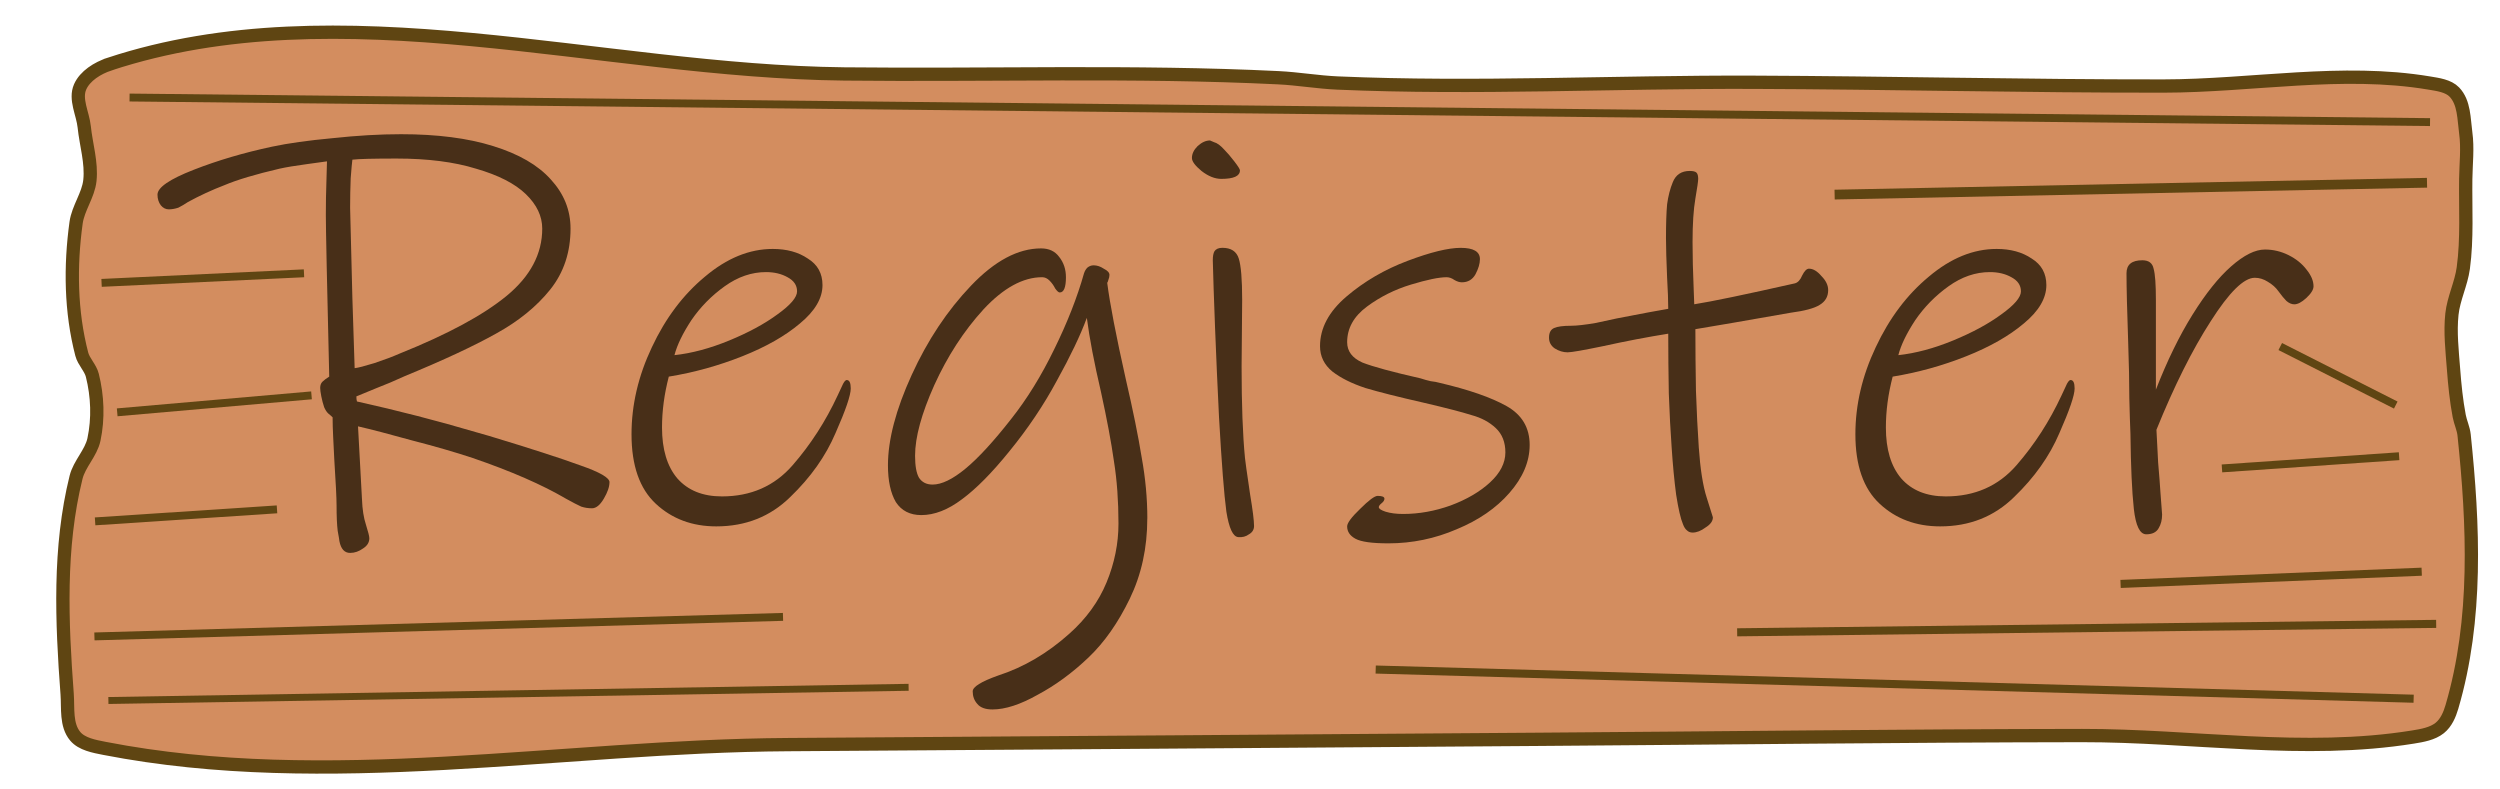 <?xml version="1.0" encoding="UTF-8" standalone="no"?>
<!-- Created with Inkscape (http://www.inkscape.org/) -->

<svg
   xmlns:dc="http://purl.org/dc/elements/1.1/"
   xmlns:cc="http://creativecommons.org/ns#"
   xmlns:rdf="http://www.w3.org/1999/02/22-rdf-syntax-ns#"
   xmlns:svg="http://www.w3.org/2000/svg"
   xmlns="http://www.w3.org/2000/svg"
   xmlns:sodipodi="http://sodipodi.sourceforge.net/DTD/sodipodi-0.dtd"
   xmlns:inkscape="http://www.inkscape.org/namespaces/inkscape"
   width="190mm"
   height="60mm"
   viewBox="0 0 190 60"
   version="1.1"
   id="svg6740"
   inkscape:version="0.92.4 (5da689c313, 2019-01-14)"
   sodipodi:docname="Register button.svg">
  <defs
     id="defs6734">
    <clipPath
       clipPathUnits="userSpaceOnUse"
       id="clipPath3692">
      <path
         inkscape:connector-curvature="0"
         id="path3694"
         d="m -143.755,142.605 c -1.49,0 -2.719,0.368 -3.688,1.104 -0.969,0.73 -1.453,1.668 -1.453,2.814 0,0.999 0.291,1.812 0.874,2.438 0.589,0.619 1.49,1.058 2.704,1.315 0.601,0.123 1.168,0.224 1.702,0.303 0.54,0.08 1.039,0.181 1.499,0.303 0.607,0.159 1.058,0.384 1.352,0.672 0.3,0.288 0.451,0.736 0.451,1.343 0,0.705 -0.316,1.269 -0.948,1.692 -0.625,0.423 -1.502,0.635 -2.63,0.635 -0.797,0 -1.649,-0.156 -2.557,-0.469 -0.907,-0.313 -1.707,-0.757 -2.4,-1.334 h -0.129 v 2.281 c 0.816,0.362 1.616,0.635 2.401,0.819 0.791,0.184 1.68,0.276 2.667,0.276 0.92,0 1.705,-0.111 2.355,-0.331 0.656,-0.221 1.229,-0.527 1.72,-0.92 0.448,-0.362 0.794,-0.803 1.039,-1.324 0.251,-0.521 0.377,-1.048 0.377,-1.582 0,-0.981 -0.257,-1.745 -0.773,-2.29 -0.515,-0.546 -1.282,-0.953 -2.3,-1.223 -0.503,-0.129 -1.116,-0.255 -1.839,-0.377 -0.724,-0.123 -1.282,-0.227 -1.674,-0.313 -0.742,-0.172 -1.26,-0.42 -1.554,-0.745 -0.294,-0.325 -0.441,-0.772 -0.441,-1.343 0,-0.638 0.294,-1.159 0.883,-1.564 0.595,-0.405 1.379,-0.607 2.354,-0.607 0.889,0 1.757,0.148 2.603,0.442 0.852,0.288 1.539,0.653 2.06,1.095 h 0.129 v -2.152 c -0.619,-0.27 -1.33,-0.497 -2.134,-0.681 -0.803,-0.184 -1.686,-0.276 -2.649,-0.276 z m 79.1,0.248 v 8.195 c 0,1.036 0.107,1.91 0.322,2.621 0.221,0.711 0.58,1.318 1.076,1.821 0.435,0.441 0.972,0.776 1.609,1.003 0.638,0.227 1.386,0.34 2.244,0.34 0.84,0 1.576,-0.107 2.208,-0.322 0.632,-0.215 1.184,-0.555 1.656,-1.021 0.497,-0.491 0.852,-1.103 1.067,-1.839 0.221,-0.742 0.331,-1.61 0.331,-2.603 v -8.195 h -1.821 v 8.333 c 0,0.668 -0.052,1.229 -0.157,1.683 -0.098,0.448 -0.267,0.846 -0.506,1.196 -0.276,0.405 -0.643,0.708 -1.103,0.911 -0.46,0.196 -1.018,0.294 -1.674,0.294 -0.65,0 -1.208,-0.101 -1.674,-0.303 -0.46,-0.202 -0.825,-0.503 -1.095,-0.901 -0.239,-0.35 -0.411,-0.739 -0.515,-1.168 -0.098,-0.429 -0.147,-1.015 -0.147,-1.756 v -8.287 z m -65.864,3.137 c -0.65,0 -1.263,0.132 -1.84,0.395 -0.57,0.258 -1.085,0.58 -1.545,0.966 v -1.076 h -1.729 v 14.063 h 1.729 v -4.304 c 0.448,0.245 0.886,0.426 1.315,0.543 0.435,0.117 0.92,0.175 1.454,0.175 0.613,0 1.193,-0.123 1.738,-0.368 0.552,-0.251 1.03,-0.604 1.435,-1.058 0.435,-0.478 0.773,-1.061 1.012,-1.748 0.239,-0.693 0.359,-1.456 0.359,-2.29 0,-1.662 -0.346,-2.959 -1.039,-3.891 -0.687,-0.938 -1.65,-1.407 -2.888,-1.407 z m 10.642,0 c -1.453,0 -2.609,0.487 -3.467,1.462 -0.852,0.969 -1.278,2.29 -1.278,3.964 0,1.674 0.426,2.995 1.278,3.964 0.858,0.969 2.014,1.453 3.467,1.453 1.441,0 2.59,-0.484 3.449,-1.453 0.858,-0.969 1.288,-2.29 1.288,-3.964 0,-1.674 -0.429,-2.995 -1.288,-3.964 -0.858,-0.975 -2.008,-1.462 -3.449,-1.462 z m 12.601,0 c -0.607,0 -1.199,0.125 -1.775,0.377 -0.576,0.251 -1.134,0.601 -1.674,1.049 v -1.141 h -1.73 v 10.274 h 1.73 v -7.671 c 0.472,-0.362 0.965,-0.659 1.481,-0.892 0.515,-0.233 1.009,-0.349 1.481,-0.349 0.46,0 0.834,0.064 1.122,0.193 0.288,0.123 0.509,0.313 0.662,0.571 0.147,0.233 0.248,0.558 0.303,0.975 0.055,0.411 0.083,0.852 0.083,1.324 v 5.85 h 1.729 v -6.668 c 0,-1.257 -0.291,-2.219 -0.874,-2.888 -0.583,-0.668 -1.428,-1.003 -2.538,-1.003 z m 20.584,0 c -1.453,0 -2.609,0.487 -3.467,1.462 -0.852,0.969 -1.278,2.29 -1.278,3.964 0,1.674 0.426,2.995 1.278,3.964 0.858,0.969 2.014,1.453 3.467,1.453 1.441,0 2.591,-0.484 3.449,-1.453 0.858,-0.969 1.287,-2.29 1.287,-3.964 0,-1.674 -0.429,-2.995 -1.287,-3.964 -0.858,-0.975 -2.008,-1.462 -3.449,-1.462 z m -10.338,0.037 c -0.656,0 -1.251,0.086 -1.784,0.257 -0.527,0.166 -0.963,0.392 -1.306,0.681 -0.356,0.294 -0.622,0.628 -0.8,1.003 -0.172,0.374 -0.258,0.773 -0.258,1.196 0,0.674 0.187,1.245 0.561,1.711 0.38,0.46 1.021,0.809 1.922,1.049 0.325,0.086 0.683,0.165 1.076,0.239 0.399,0.074 0.721,0.138 0.966,0.193 0.662,0.147 1.11,0.325 1.343,0.533 0.233,0.208 0.349,0.515 0.349,0.92 0,0.527 -0.215,0.914 -0.644,1.159 -0.429,0.245 -1.024,0.368 -1.784,0.368 -0.613,0 -1.253,-0.119 -1.922,-0.359 -0.668,-0.245 -1.276,-0.574 -1.822,-0.984 h -0.092 v 1.941 c 0.429,0.215 0.96,0.414 1.592,0.598 0.638,0.178 1.337,0.267 2.097,0.267 1.343,0 2.4,-0.3 3.173,-0.901 0.779,-0.601 1.168,-1.371 1.168,-2.309 h -5.29e-4 c 0,-0.748 -0.217,-1.349 -0.653,-1.802 -0.435,-0.448 -1.055,-0.764 -1.858,-0.948 -0.264,-0.061 -0.595,-0.128 -0.994,-0.202 -0.392,-0.074 -0.748,-0.147 -1.067,-0.221 -0.576,-0.135 -0.994,-0.31 -1.251,-0.525 -0.264,-0.215 -0.395,-0.533 -0.395,-0.957 0,-0.478 0.217,-0.837 0.653,-1.076 0.435,-0.245 0.969,-0.368 1.6,-0.368 0.607,0 1.227,0.113 1.858,0.34 0.632,0.221 1.168,0.494 1.609,0.819 h 0.092 v -1.848 c -0.417,-0.215 -0.941,-0.395 -1.573,-0.543 -0.625,-0.153 -1.245,-0.23 -1.858,-0.23 z m 49.741,0 c -0.656,0 -1.251,0.086 -1.784,0.257 -0.527,0.166 -0.962,0.392 -1.306,0.681 -0.356,0.294 -0.623,0.628 -0.8,1.003 -0.172,0.374 -0.257,0.773 -0.257,1.196 0,0.674 0.187,1.245 0.561,1.711 0.38,0.46 1.021,0.809 1.922,1.049 0.325,0.086 0.683,0.165 1.076,0.239 0.399,0.074 0.721,0.138 0.966,0.193 0.662,0.147 1.11,0.325 1.343,0.533 0.233,0.208 0.35,0.515 0.35,0.92 0,0.527 -0.215,0.914 -0.644,1.159 -0.429,0.245 -1.024,0.368 -1.784,0.368 -0.613,0 -1.254,-0.119 -1.922,-0.359 -0.668,-0.245 -1.275,-0.574 -1.821,-0.984 h -0.092 v 1.941 c 0.429,0.215 0.96,0.414 1.591,0.598 0.638,0.178 1.337,0.267 2.097,0.267 1.343,0 2.401,-0.3 3.173,-0.901 0.779,-0.601 1.168,-1.371 1.168,-2.309 0,-0.748 -0.218,-1.349 -0.653,-1.802 -0.435,-0.448 -1.055,-0.764 -1.858,-0.948 -0.264,-0.061 -0.595,-0.128 -0.993,-0.202 -0.392,-0.074 -0.748,-0.147 -1.067,-0.221 -0.576,-0.135 -0.993,-0.31 -1.251,-0.525 -0.264,-0.215 -0.396,-0.533 -0.396,-0.957 0,-0.478 0.218,-0.837 0.653,-1.076 0.435,-0.245 0.969,-0.368 1.6,-0.368 0.607,0 1.226,0.113 1.858,0.34 0.632,0.221 1.168,0.494 1.61,0.819 h 0.092 v -1.848 c -0.417,-0.215 -0.941,-0.395 -1.573,-0.543 -0.625,-0.153 -1.245,-0.23 -1.858,-0.23 z m -31.98,0.248 v 10.274 h 1.73 v -7.294 c 0.46,-0.374 0.938,-0.678 1.435,-0.911 0.497,-0.239 1.012,-0.359 1.545,-0.359 0.331,0 0.617,0.015 0.856,0.046 0.245,0.025 0.496,0.067 0.754,0.129 h 0.092 v -1.775 c -0.27,-0.043 -0.472,-0.07 -0.607,-0.083 -0.135,-0.018 -0.352,-0.028 -0.653,-0.028 -0.546,0 -1.082,0.117 -1.61,0.35 -0.521,0.227 -1.125,0.616 -1.812,1.168 v -1.518 z m -40.607,1.205 c 0.926,0 1.649,0.325 2.17,0.975 0.521,0.644 0.782,1.631 0.782,2.962 0,1.3 -0.263,2.281 -0.791,2.943 -0.521,0.656 -1.242,0.984 -2.162,0.984 -0.932,0 -1.659,-0.332 -2.18,-0.994 -0.521,-0.668 -0.782,-1.646 -0.782,-2.934 0,-1.331 0.257,-2.318 0.773,-2.962 0.521,-0.65 1.251,-0.975 2.189,-0.975 z m 33.185,0 c 0.926,0 1.65,0.325 2.171,0.975 0.521,0.644 0.781,1.631 0.781,2.962 0,1.3 -0.263,2.281 -0.791,2.943 -0.521,0.656 -1.242,0.984 -2.162,0.984 -0.932,0 -1.659,-0.332 -2.18,-0.994 -0.521,-0.668 -0.782,-1.646 -0.782,-2.934 0,-1.331 0.257,-2.318 0.773,-2.962 0.521,-0.65 1.251,-0.975 2.189,-0.975 z m -44.268,0.157 c 0.877,0 1.527,0.306 1.95,0.919 0.423,0.613 0.635,1.54 0.635,2.778 0,1.275 -0.27,2.238 -0.809,2.888 -0.54,0.65 -1.291,0.975 -2.254,0.975 -0.448,0 -0.849,-0.04 -1.205,-0.119 -0.35,-0.08 -0.77,-0.23 -1.26,-0.451 v -5.822 c 0.46,-0.349 0.942,-0.631 1.444,-0.846 0.503,-0.215 1.002,-0.322 1.499,-0.322 z"
         style="font-style:normal;font-variant:normal;font-weight:normal;font-stretch:normal;font-size:18.837px;line-height:1.25;font-family:'Avenir Light';-inkscape-font-specification:'Avenir Light, ';font-variant-ligatures:normal;font-variant-caps:normal;font-variant-numeric:normal;font-feature-settings:normal;text-align:start;letter-spacing:0px;word-spacing:0px;writing-mode:lr-tb;text-anchor:start;fill:#0000ff;fill-opacity:1;stroke:none;stroke-width:0.75;stroke-miterlimit:4;stroke-dasharray:none" />
    </clipPath>
    <clipPath
       clipPathUnits="userSpaceOnUse"
       id="clipPath3603">
      <path
         id="path3605"
         d="m 54.293,141.54 c -1.49,0 -2.719,0.368 -3.688,1.104 -0.969,0.73 -1.453,1.668 -1.453,2.814 0,0.999 0.291,1.812 0.874,2.438 0.589,0.619 1.49,1.058 2.704,1.315 0.601,0.123 1.168,0.224 1.702,0.303 0.54,0.08 1.039,0.181 1.499,0.303 0.607,0.159 1.058,0.384 1.352,0.672 0.3,0.288 0.451,0.736 0.451,1.343 0,0.705 -0.316,1.269 -0.948,1.692 -0.625,0.423 -1.502,0.635 -2.63,0.635 -0.797,0 -1.649,-0.156 -2.557,-0.469 -0.908,-0.313 -1.707,-0.757 -2.4,-1.334 h -0.129 v 2.281 c 0.816,0.362 1.616,0.635 2.401,0.819 0.791,0.184 1.68,0.276 2.667,0.276 0.92,0 1.705,-0.111 2.355,-0.331 0.656,-0.221 1.229,-0.527 1.72,-0.92 0.448,-0.362 0.794,-0.803 1.039,-1.324 0.251,-0.521 0.377,-1.048 0.377,-1.582 0,-0.981 -0.257,-1.745 -0.773,-2.29 -0.515,-0.546 -1.282,-0.953 -2.3,-1.223 -0.503,-0.129 -1.116,-0.255 -1.839,-0.377 -0.724,-0.123 -1.282,-0.227 -1.674,-0.313 -0.742,-0.172 -1.26,-0.42 -1.554,-0.745 -0.294,-0.325 -0.441,-0.772 -0.441,-1.343 0,-0.638 0.294,-1.159 0.883,-1.564 0.595,-0.405 1.379,-0.607 2.354,-0.607 0.889,0 1.757,0.148 2.603,0.442 0.852,0.288 1.539,0.653 2.06,1.095 h 0.129 v -2.152 c -0.619,-0.27 -1.33,-0.497 -2.134,-0.681 -0.803,-0.184 -1.686,-0.276 -2.649,-0.276 z m 79.1,0.248 v 8.195 c 0,1.036 0.107,1.91 0.322,2.621 0.221,0.711 0.58,1.318 1.076,1.821 0.435,0.441 0.972,0.776 1.609,1.003 0.638,0.227 1.386,0.34 2.244,0.34 0.84,0 1.576,-0.107 2.208,-0.322 0.632,-0.215 1.184,-0.555 1.656,-1.021 0.497,-0.491 0.852,-1.103 1.067,-1.839 0.221,-0.742 0.331,-1.61 0.331,-2.603 v -8.195 h -1.821 v 8.333 c 0,0.668 -0.052,1.229 -0.157,1.683 -0.098,0.448 -0.267,0.846 -0.506,1.196 -0.276,0.405 -0.643,0.708 -1.103,0.911 -0.46,0.196 -1.018,0.294 -1.674,0.294 -0.65,0 -1.208,-0.101 -1.674,-0.303 -0.46,-0.202 -0.825,-0.503 -1.095,-0.901 -0.239,-0.35 -0.411,-0.739 -0.515,-1.168 -0.098,-0.429 -0.147,-1.015 -0.147,-1.756 v -8.287 z M 67.529,144.925 c -0.65,0 -1.263,0.132 -1.84,0.395 -0.57,0.258 -1.085,0.58 -1.545,0.966 v -1.076 h -1.729 v 14.063 h 1.729 v -4.304 c 0.448,0.245 0.886,0.426 1.315,0.543 0.435,0.117 0.92,0.175 1.454,0.175 0.613,0 1.193,-0.123 1.738,-0.368 0.552,-0.251 1.03,-0.604 1.435,-1.058 0.435,-0.478 0.773,-1.061 1.012,-1.748 0.239,-0.693 0.359,-1.456 0.359,-2.29 0,-1.662 -0.346,-2.959 -1.039,-3.891 -0.687,-0.938 -1.65,-1.407 -2.888,-1.407 z m 10.642,0 c -1.453,0 -2.609,0.487 -3.467,1.462 -0.852,0.969 -1.278,2.29 -1.278,3.964 0,1.674 0.426,2.995 1.278,3.964 0.858,0.969 2.014,1.453 3.467,1.453 1.441,0 2.59,-0.484 3.449,-1.453 0.858,-0.969 1.288,-2.29 1.288,-3.964 0,-1.674 -0.429,-2.995 -1.288,-3.964 -0.858,-0.975 -2.008,-1.462 -3.449,-1.462 z m 12.601,0 c -0.607,0 -1.199,0.125 -1.775,0.377 -0.576,0.251 -1.134,0.601 -1.674,1.049 v -1.141 h -1.73 v 10.274 h 1.73 v -7.671 c 0.472,-0.362 0.965,-0.659 1.481,-0.892 0.515,-0.233 1.009,-0.349 1.481,-0.349 0.46,0 0.834,0.064 1.122,0.193 0.288,0.123 0.509,0.313 0.662,0.571 0.147,0.233 0.248,0.558 0.303,0.975 0.055,0.411 0.083,0.852 0.083,1.324 v 5.85 h 1.729 v -6.668 c 0,-1.257 -0.291,-2.219 -0.874,-2.888 -0.583,-0.668 -1.428,-1.003 -2.538,-1.003 z m 20.584,0 c -1.453,0 -2.609,0.487 -3.467,1.462 -0.852,0.969 -1.278,2.29 -1.278,3.964 0,1.674 0.426,2.995 1.278,3.964 0.858,0.969 2.014,1.453 3.467,1.453 1.441,0 2.591,-0.484 3.449,-1.453 0.858,-0.969 1.287,-2.29 1.287,-3.964 0,-1.674 -0.429,-2.995 -1.287,-3.964 -0.858,-0.975 -2.008,-1.462 -3.449,-1.462 z m -10.338,0.037 c -0.656,0 -1.251,0.086 -1.784,0.257 -0.527,0.166 -0.963,0.392 -1.306,0.681 -0.356,0.294 -0.622,0.628 -0.8,1.003 -0.172,0.374 -0.258,0.773 -0.258,1.196 0,0.674 0.187,1.245 0.561,1.711 0.38,0.46 1.021,0.809 1.922,1.049 0.325,0.086 0.683,0.165 1.076,0.239 0.399,0.074 0.721,0.138 0.966,0.193 0.662,0.147 1.11,0.325 1.343,0.533 0.233,0.208 0.349,0.515 0.349,0.92 0,0.527 -0.215,0.914 -0.644,1.159 -0.429,0.245 -1.024,0.368 -1.784,0.368 -0.613,0 -1.253,-0.119 -1.922,-0.359 -0.668,-0.245 -1.276,-0.574 -1.822,-0.984 h -0.092 v 1.941 c 0.429,0.215 0.96,0.414 1.592,0.598 0.638,0.178 1.337,0.267 2.097,0.267 1.343,0 2.4,-0.3 3.173,-0.901 0.779,-0.601 1.168,-1.371 1.168,-2.309 h -5.3e-4 c 0,-0.748 -0.217,-1.349 -0.653,-1.802 -0.435,-0.448 -1.055,-0.764 -1.858,-0.948 -0.264,-0.061 -0.595,-0.128 -0.994,-0.202 -0.392,-0.074 -0.748,-0.147 -1.067,-0.221 -0.576,-0.135 -0.994,-0.31 -1.251,-0.525 -0.264,-0.215 -0.395,-0.533 -0.395,-0.957 0,-0.478 0.217,-0.837 0.653,-1.076 0.435,-0.245 0.969,-0.368 1.6,-0.368 0.607,0 1.227,0.113 1.858,0.34 0.632,0.221 1.168,0.494 1.609,0.819 h 0.092 v -1.848 c -0.417,-0.215 -0.941,-0.395 -1.573,-0.543 -0.625,-0.153 -1.245,-0.23 -1.858,-0.23 z m 49.741,0 c -0.656,0 -1.251,0.086 -1.784,0.257 -0.527,0.166 -0.962,0.392 -1.306,0.681 -0.356,0.294 -0.623,0.628 -0.8,1.003 -0.172,0.374 -0.257,0.773 -0.257,1.196 0,0.674 0.187,1.245 0.561,1.711 0.38,0.46 1.021,0.809 1.922,1.049 0.325,0.086 0.683,0.165 1.076,0.239 0.399,0.074 0.721,0.138 0.966,0.193 0.662,0.147 1.11,0.325 1.343,0.533 0.233,0.208 0.35,0.515 0.35,0.92 0,0.527 -0.215,0.914 -0.644,1.159 -0.429,0.245 -1.024,0.368 -1.784,0.368 -0.613,0 -1.254,-0.119 -1.922,-0.359 -0.668,-0.245 -1.275,-0.574 -1.821,-0.984 h -0.092 v 1.941 c 0.429,0.215 0.96,0.414 1.591,0.598 0.638,0.178 1.337,0.267 2.097,0.267 1.343,0 2.401,-0.3 3.173,-0.901 0.779,-0.601 1.168,-1.371 1.168,-2.309 0,-0.748 -0.218,-1.349 -0.653,-1.802 -0.435,-0.448 -1.055,-0.764 -1.858,-0.948 -0.264,-0.061 -0.595,-0.128 -0.993,-0.202 -0.392,-0.074 -0.748,-0.147 -1.067,-0.221 -0.576,-0.135 -0.993,-0.31 -1.251,-0.525 -0.264,-0.215 -0.396,-0.533 -0.396,-0.957 0,-0.478 0.218,-0.837 0.653,-1.076 0.435,-0.245 0.969,-0.368 1.6,-0.368 0.607,0 1.226,0.113 1.858,0.34 0.632,0.221 1.168,0.494 1.61,0.819 h 0.092 v -1.848 c -0.417,-0.215 -0.941,-0.395 -1.573,-0.543 -0.625,-0.153 -1.245,-0.23 -1.858,-0.23 z m -31.98,0.248 v 10.274 h 1.73 v -7.294 c 0.46,-0.374 0.938,-0.678 1.435,-0.911 0.497,-0.239 1.012,-0.359 1.545,-0.359 0.331,0 0.617,0.015 0.856,0.046 0.245,0.025 0.496,0.067 0.754,0.129 h 0.092 v -1.775 c -0.27,-0.043 -0.472,-0.07 -0.607,-0.083 -0.135,-0.018 -0.352,-0.028 -0.653,-0.028 -0.546,0 -1.082,0.117 -1.61,0.35 -0.521,0.227 -1.125,0.616 -1.812,1.168 v -1.518 z m -40.607,1.205 c 0.926,0 1.649,0.325 2.17,0.975 0.521,0.644 0.782,1.631 0.782,2.962 0,1.3 -0.263,2.281 -0.791,2.943 -0.521,0.656 -1.242,0.984 -2.162,0.984 -0.932,0 -1.659,-0.332 -2.18,-0.994 -0.521,-0.668 -0.782,-1.646 -0.782,-2.934 0,-1.331 0.257,-2.318 0.773,-2.962 0.521,-0.65 1.251,-0.975 2.189,-0.975 z m 33.185,0 c 0.926,0 1.65,0.325 2.171,0.975 0.521,0.644 0.781,1.631 0.781,2.962 0,1.3 -0.263,2.281 -0.791,2.943 -0.521,0.656 -1.242,0.984 -2.162,0.984 -0.932,0 -1.659,-0.332 -2.18,-0.994 -0.521,-0.668 -0.782,-1.646 -0.782,-2.934 0,-1.331 0.257,-2.318 0.773,-2.962 0.521,-0.65 1.251,-0.975 2.189,-0.975 z m -44.268,0.157 c 0.877,0 1.527,0.306 1.95,0.919 0.423,0.613 0.635,1.54 0.635,2.778 0,1.275 -0.27,2.238 -0.809,2.888 -0.54,0.65 -1.291,0.975 -2.254,0.975 -0.448,0 -0.849,-0.04 -1.205,-0.119 -0.35,-0.08 -0.77,-0.23 -1.26,-0.451 v -5.822 c 0.46,-0.35 0.942,-0.631 1.444,-0.846 0.503,-0.215 1.002,-0.322 1.499,-0.322 z"
         style="font-style:normal;font-variant:normal;font-weight:normal;font-stretch:normal;font-size:18.837px;line-height:1.25;font-family:'Avenir Light';-inkscape-font-specification:'Avenir Light, ';font-variant-ligatures:normal;font-variant-caps:normal;font-variant-numeric:normal;font-feature-settings:normal;text-align:start;letter-spacing:0px;word-spacing:0px;writing-mode:lr-tb;text-anchor:start;fill:#0000ff;fill-opacity:1;stroke:none;stroke-width:0.75;stroke-miterlimit:4;stroke-dasharray:none"
         inkscape:connector-curvature="0" />
    </clipPath>
    <clipPath
       clipPathUnits="userSpaceOnUse"
       id="clipPath11844">
      <path
         id="path11842"
         d="m 54.293,141.54 c -1.49,0 -2.719,0.368 -3.688,1.104 -0.969,0.73 -1.453,1.668 -1.453,2.814 0,0.999 0.291,1.812 0.874,2.438 0.589,0.619 1.49,1.058 2.704,1.315 0.601,0.123 1.168,0.224 1.702,0.303 0.54,0.08 1.039,0.181 1.499,0.303 0.607,0.159 1.058,0.384 1.352,0.672 0.3,0.288 0.451,0.736 0.451,1.343 0,0.705 -0.316,1.269 -0.948,1.692 -0.625,0.423 -1.502,0.635 -2.63,0.635 -0.797,0 -1.649,-0.156 -2.557,-0.469 -0.908,-0.313 -1.707,-0.757 -2.4,-1.334 h -0.129 v 2.281 c 0.816,0.362 1.616,0.635 2.401,0.819 0.791,0.184 1.68,0.276 2.667,0.276 0.92,0 1.705,-0.111 2.355,-0.331 0.656,-0.221 1.229,-0.527 1.72,-0.92 0.448,-0.362 0.794,-0.803 1.039,-1.324 0.251,-0.521 0.377,-1.048 0.377,-1.582 0,-0.981 -0.257,-1.745 -0.773,-2.29 -0.515,-0.546 -1.282,-0.953 -2.3,-1.223 -0.503,-0.129 -1.116,-0.255 -1.839,-0.377 -0.724,-0.123 -1.282,-0.227 -1.674,-0.313 -0.742,-0.172 -1.26,-0.42 -1.554,-0.745 -0.294,-0.325 -0.441,-0.772 -0.441,-1.343 0,-0.638 0.294,-1.159 0.883,-1.564 0.595,-0.405 1.379,-0.607 2.354,-0.607 0.889,0 1.757,0.148 2.603,0.442 0.852,0.288 1.539,0.653 2.06,1.095 h 0.129 v -2.152 c -0.619,-0.27 -1.33,-0.497 -2.134,-0.681 -0.803,-0.184 -1.686,-0.276 -2.649,-0.276 z m 79.1,0.248 v 8.195 c 0,1.036 0.107,1.91 0.322,2.621 0.221,0.711 0.58,1.318 1.076,1.821 0.435,0.441 0.972,0.776 1.609,1.003 0.638,0.227 1.386,0.34 2.244,0.34 0.84,0 1.576,-0.107 2.208,-0.322 0.632,-0.215 1.184,-0.555 1.656,-1.021 0.497,-0.491 0.852,-1.103 1.067,-1.839 0.221,-0.742 0.331,-1.61 0.331,-2.603 v -8.195 h -1.821 v 8.333 c 0,0.668 -0.052,1.229 -0.157,1.683 -0.098,0.448 -0.267,0.846 -0.506,1.196 -0.276,0.405 -0.643,0.708 -1.103,0.911 -0.46,0.196 -1.018,0.294 -1.674,0.294 -0.65,0 -1.208,-0.101 -1.674,-0.303 -0.46,-0.202 -0.825,-0.503 -1.095,-0.901 -0.239,-0.35 -0.411,-0.739 -0.515,-1.168 -0.098,-0.429 -0.147,-1.015 -0.147,-1.756 v -8.287 z M 67.529,144.925 c -0.65,0 -1.263,0.132 -1.84,0.395 -0.57,0.258 -1.085,0.58 -1.545,0.966 v -1.076 h -1.729 v 14.063 h 1.729 v -4.304 c 0.448,0.245 0.886,0.426 1.315,0.543 0.435,0.117 0.92,0.175 1.454,0.175 0.613,0 1.193,-0.123 1.738,-0.368 0.552,-0.251 1.03,-0.604 1.435,-1.058 0.435,-0.478 0.773,-1.061 1.012,-1.748 0.239,-0.693 0.359,-1.456 0.359,-2.29 0,-1.662 -0.346,-2.959 -1.039,-3.891 -0.687,-0.938 -1.65,-1.407 -2.888,-1.407 z m 10.642,0 c -1.453,0 -2.609,0.487 -3.467,1.462 -0.852,0.969 -1.278,2.29 -1.278,3.964 0,1.674 0.426,2.995 1.278,3.964 0.858,0.969 2.014,1.453 3.467,1.453 1.441,0 2.59,-0.484 3.449,-1.453 0.858,-0.969 1.288,-2.29 1.288,-3.964 0,-1.674 -0.429,-2.995 -1.288,-3.964 -0.858,-0.975 -2.008,-1.462 -3.449,-1.462 z m 12.601,0 c -0.607,0 -1.199,0.125 -1.775,0.377 -0.576,0.251 -1.134,0.601 -1.674,1.049 v -1.141 h -1.73 v 10.274 h 1.73 v -7.671 c 0.472,-0.362 0.965,-0.659 1.481,-0.892 0.515,-0.233 1.009,-0.349 1.481,-0.349 0.46,0 0.834,0.064 1.122,0.193 0.288,0.123 0.509,0.313 0.662,0.571 0.147,0.233 0.248,0.558 0.303,0.975 0.055,0.411 0.083,0.852 0.083,1.324 v 5.85 h 1.729 v -6.668 c 0,-1.257 -0.291,-2.219 -0.874,-2.888 -0.583,-0.668 -1.428,-1.003 -2.538,-1.003 z m 20.584,0 c -1.453,0 -2.609,0.487 -3.467,1.462 -0.852,0.969 -1.278,2.29 -1.278,3.964 0,1.674 0.426,2.995 1.278,3.964 0.858,0.969 2.014,1.453 3.467,1.453 1.441,0 2.591,-0.484 3.449,-1.453 0.858,-0.969 1.287,-2.29 1.287,-3.964 0,-1.674 -0.429,-2.995 -1.287,-3.964 -0.858,-0.975 -2.008,-1.462 -3.449,-1.462 z m -10.338,0.037 c -0.656,0 -1.251,0.086 -1.784,0.257 -0.527,0.166 -0.963,0.392 -1.306,0.681 -0.356,0.294 -0.622,0.628 -0.8,1.003 -0.172,0.374 -0.258,0.773 -0.258,1.196 0,0.674 0.187,1.245 0.561,1.711 0.38,0.46 1.021,0.809 1.922,1.049 0.325,0.086 0.683,0.165 1.076,0.239 0.399,0.074 0.721,0.138 0.966,0.193 0.662,0.147 1.11,0.325 1.343,0.533 0.233,0.208 0.349,0.515 0.349,0.92 0,0.527 -0.215,0.914 -0.644,1.159 -0.429,0.245 -1.024,0.368 -1.784,0.368 -0.613,0 -1.253,-0.119 -1.922,-0.359 -0.668,-0.245 -1.276,-0.574 -1.822,-0.984 h -0.092 v 1.941 c 0.429,0.215 0.96,0.414 1.592,0.598 0.638,0.178 1.337,0.267 2.097,0.267 1.343,0 2.4,-0.3 3.173,-0.901 0.779,-0.601 1.168,-1.371 1.168,-2.309 h -5.3e-4 c 0,-0.748 -0.217,-1.349 -0.653,-1.802 -0.435,-0.448 -1.055,-0.764 -1.858,-0.948 -0.264,-0.061 -0.595,-0.128 -0.994,-0.202 -0.392,-0.074 -0.748,-0.147 -1.067,-0.221 -0.576,-0.135 -0.994,-0.31 -1.251,-0.525 -0.264,-0.215 -0.395,-0.533 -0.395,-0.957 0,-0.478 0.217,-0.837 0.653,-1.076 0.435,-0.245 0.969,-0.368 1.6,-0.368 0.607,0 1.227,0.113 1.858,0.34 0.632,0.221 1.168,0.494 1.609,0.819 h 0.092 v -1.848 c -0.417,-0.215 -0.941,-0.395 -1.573,-0.543 -0.625,-0.153 -1.245,-0.23 -1.858,-0.23 z m 49.741,0 c -0.656,0 -1.251,0.086 -1.784,0.257 -0.527,0.166 -0.962,0.392 -1.306,0.681 -0.356,0.294 -0.623,0.628 -0.8,1.003 -0.172,0.374 -0.257,0.773 -0.257,1.196 0,0.674 0.187,1.245 0.561,1.711 0.38,0.46 1.021,0.809 1.922,1.049 0.325,0.086 0.683,0.165 1.076,0.239 0.399,0.074 0.721,0.138 0.966,0.193 0.662,0.147 1.11,0.325 1.343,0.533 0.233,0.208 0.35,0.515 0.35,0.92 0,0.527 -0.215,0.914 -0.644,1.159 -0.429,0.245 -1.024,0.368 -1.784,0.368 -0.613,0 -1.254,-0.119 -1.922,-0.359 -0.668,-0.245 -1.275,-0.574 -1.821,-0.984 h -0.092 v 1.941 c 0.429,0.215 0.96,0.414 1.591,0.598 0.638,0.178 1.337,0.267 2.097,0.267 1.343,0 2.401,-0.3 3.173,-0.901 0.779,-0.601 1.168,-1.371 1.168,-2.309 0,-0.748 -0.218,-1.349 -0.653,-1.802 -0.435,-0.448 -1.055,-0.764 -1.858,-0.948 -0.264,-0.061 -0.595,-0.128 -0.993,-0.202 -0.392,-0.074 -0.748,-0.147 -1.067,-0.221 -0.576,-0.135 -0.993,-0.31 -1.251,-0.525 -0.264,-0.215 -0.396,-0.533 -0.396,-0.957 0,-0.478 0.218,-0.837 0.653,-1.076 0.435,-0.245 0.969,-0.368 1.6,-0.368 0.607,0 1.226,0.113 1.858,0.34 0.632,0.221 1.168,0.494 1.61,0.819 h 0.092 v -1.848 c -0.417,-0.215 -0.941,-0.395 -1.573,-0.543 -0.625,-0.153 -1.245,-0.23 -1.858,-0.23 z m -31.98,0.248 v 10.274 h 1.73 v -7.294 c 0.46,-0.374 0.938,-0.678 1.435,-0.911 0.497,-0.239 1.012,-0.359 1.545,-0.359 0.331,0 0.617,0.015 0.856,0.046 0.245,0.025 0.496,0.067 0.754,0.129 h 0.092 v -1.775 c -0.27,-0.043 -0.472,-0.07 -0.607,-0.083 -0.135,-0.018 -0.352,-0.028 -0.653,-0.028 -0.546,0 -1.082,0.117 -1.61,0.35 -0.521,0.227 -1.125,0.616 -1.812,1.168 v -1.518 z m -40.607,1.205 c 0.926,0 1.649,0.325 2.17,0.975 0.521,0.644 0.782,1.631 0.782,2.962 0,1.3 -0.263,2.281 -0.791,2.943 -0.521,0.656 -1.242,0.984 -2.162,0.984 -0.932,0 -1.659,-0.332 -2.18,-0.994 -0.521,-0.668 -0.782,-1.646 -0.782,-2.934 0,-1.331 0.257,-2.318 0.773,-2.962 0.521,-0.65 1.251,-0.975 2.189,-0.975 z m 33.185,0 c 0.926,0 1.65,0.325 2.171,0.975 0.521,0.644 0.781,1.631 0.781,2.962 0,1.3 -0.263,2.281 -0.791,2.943 -0.521,0.656 -1.242,0.984 -2.162,0.984 -0.932,0 -1.659,-0.332 -2.18,-0.994 -0.521,-0.668 -0.782,-1.646 -0.782,-2.934 0,-1.331 0.257,-2.318 0.773,-2.962 0.521,-0.65 1.251,-0.975 2.189,-0.975 z m -44.268,0.157 c 0.877,0 1.527,0.306 1.95,0.919 0.423,0.613 0.635,1.54 0.635,2.778 0,1.275 -0.27,2.238 -0.809,2.888 -0.54,0.65 -1.291,0.975 -2.254,0.975 -0.448,0 -0.849,-0.04 -1.205,-0.119 -0.35,-0.08 -0.77,-0.23 -1.26,-0.451 v -5.822 c 0.46,-0.35 0.942,-0.631 1.444,-0.846 0.503,-0.215 1.002,-0.322 1.499,-0.322 z"
         style="font-style:normal;font-variant:normal;font-weight:normal;font-stretch:normal;font-size:18.837px;line-height:1.25;font-family:'Avenir Light';-inkscape-font-specification:'Avenir Light, ';font-variant-ligatures:normal;font-variant-caps:normal;font-variant-numeric:normal;font-feature-settings:normal;text-align:start;letter-spacing:0px;word-spacing:0px;writing-mode:lr-tb;text-anchor:start;fill:#0000ff;fill-opacity:1;stroke:none;stroke-width:0.75;stroke-miterlimit:4;stroke-dasharray:none"
         inkscape:connector-curvature="0" />
    </clipPath>
    <clipPath
       clipPathUnits="userSpaceOnUse"
       id="clipPath3696">
      <path
         inkscape:connector-curvature="0"
         id="path3698"
         d="m -101.029,83.143 v 1.786 h 1.943 V 83.143 Z m -74.317,0.091 v 13.643 h 1.814 v -5.085 h 1.814 c 0.977,0 1.787,-0.116 2.428,-0.348 0.641,-0.238 1.197,-0.593 1.668,-1.063 0.379,-0.379 0.672,-0.825 0.88,-1.338 0.214,-0.519 0.32,-1.081 0.32,-1.686 0,-0.794 -0.143,-1.451 -0.43,-1.97 -0.281,-0.519 -0.681,-0.953 -1.2,-1.301 -0.44,-0.293 -0.943,-0.507 -1.512,-0.641 -0.568,-0.14 -1.261,-0.211 -2.08,-0.211 z m 39.069,0 v 13.643 h 1.814 V 91.453 h 2.556 l 4.563,5.424 h 2.355 l -5.131,-5.965 c 0.867,-0.336 1.548,-0.834 2.043,-1.493 0.495,-0.666 0.743,-1.49 0.743,-2.474 0,-0.727 -0.141,-1.325 -0.422,-1.796 -0.275,-0.476 -0.66,-0.871 -1.154,-1.182 -0.44,-0.275 -0.934,-0.464 -1.484,-0.568 -0.55,-0.11 -1.237,-0.165 -2.062,-0.165 z m 77.873,0 0.256,9.886 h 1.558 l 0.238,-9.886 z m -27.543,0.467 v 2.941 h -1.164 v 1.447 h 1.164 v 5.443 c 0,1.24 0.272,2.141 0.815,2.703 0.544,0.562 1.338,0.843 2.382,0.843 0.299,0 0.638,-0.028 1.017,-0.083 0.385,-0.055 0.739,-0.125 1.063,-0.21 v -1.549 h -0.091 c -0.134,0.055 -0.354,0.125 -0.66,0.211 -0.305,0.079 -0.599,0.119 -0.88,0.119 -0.483,0 -0.843,-0.055 -1.081,-0.165 -0.232,-0.116 -0.415,-0.296 -0.55,-0.541 -0.147,-0.263 -0.232,-0.544 -0.257,-0.843 -0.025,-0.305 -0.037,-0.727 -0.037,-1.265 v -4.664 h 3.555 v -1.447 h -3.555 v -2.941 z m -87.585,1.09 h 1.796 c 0.574,0 1.047,0.043 1.42,0.128 0.379,0.079 0.714,0.214 1.008,0.404 0.336,0.22 0.586,0.504 0.751,0.852 0.165,0.348 0.248,0.757 0.248,1.227 0,0.403 -0.061,0.767 -0.183,1.09 -0.116,0.324 -0.318,0.632 -0.605,0.926 -0.287,0.287 -0.66,0.498 -1.118,0.633 -0.458,0.128 -1.054,0.192 -1.787,0.192 h -1.53 z m 39.069,0 h 2.135 c 0.489,0 0.913,0.037 1.274,0.11 0.36,0.067 0.672,0.189 0.934,0.366 0.318,0.208 0.544,0.465 0.679,0.77 0.14,0.299 0.21,0.644 0.21,1.035 0,0.513 -0.067,0.938 -0.202,1.274 -0.128,0.33 -0.33,0.623 -0.605,0.88 -0.299,0.275 -0.663,0.464 -1.09,0.568 -0.428,0.098 -0.929,0.147 -1.503,0.147 h -1.832 z m -17.418,1.567 c -1.49,0 -2.694,0.492 -3.61,1.475 -0.91,0.983 -1.365,2.312 -1.365,3.986 0,1.692 0.476,2.999 1.429,3.921 0.953,0.916 2.278,1.375 3.977,1.375 0.666,0 1.301,-0.083 1.906,-0.248 0.605,-0.165 1.197,-0.37 1.778,-0.614 v -1.878 h -0.091 c -0.299,0.269 -0.803,0.544 -1.512,0.825 -0.702,0.275 -1.402,0.412 -2.098,0.412 -0.525,0 -1.008,-0.073 -1.448,-0.22 -0.434,-0.147 -0.809,-0.367 -1.127,-0.66 -0.33,-0.299 -0.589,-0.681 -0.779,-1.145 -0.189,-0.47 -0.284,-1.02 -0.284,-1.65 h 7.541 v -0.934 c 0,-1.484 -0.376,-2.63 -1.127,-3.436 -0.745,-0.806 -1.808,-1.21 -3.188,-1.21 z m 32.326,0 c -1.49,0 -2.694,0.492 -3.61,1.475 -0.91,0.983 -1.365,2.312 -1.365,3.986 0,1.692 0.476,2.999 1.429,3.921 0.953,0.916 2.278,1.375 3.977,1.375 0.666,0 1.301,-0.083 1.906,-0.248 0.605,-0.165 1.197,-0.37 1.778,-0.614 v -1.878 h -0.091 c -0.299,0.269 -0.803,0.544 -1.512,0.825 -0.702,0.275 -1.402,0.412 -2.098,0.412 -0.525,0 -1.008,-0.073 -1.448,-0.22 -0.434,-0.147 -0.809,-0.367 -1.127,-0.66 -0.33,-0.299 -0.589,-0.681 -0.779,-1.145 -0.189,-0.47 -0.284,-1.02 -0.284,-1.65 h 7.541 v -0.934 c 0,-1.484 -0.376,-2.63 -1.127,-3.436 -0.745,-0.806 -1.808,-1.21 -3.188,-1.21 z m 10.748,0 c -0.562,0 -1.127,0.122 -1.695,0.366 -0.568,0.238 -1.051,0.575 -1.448,1.008 -0.428,0.464 -0.767,1.017 -1.017,1.658 -0.244,0.635 -0.366,1.393 -0.366,2.272 0,1.607 0.358,2.853 1.072,3.738 0.721,0.88 1.692,1.32 2.914,1.32 0.733,0 1.335,-0.101 1.805,-0.303 0.476,-0.208 0.974,-0.519 1.493,-0.934 v 0.934 c 0,0.415 -0.046,0.791 -0.137,1.127 -0.092,0.336 -0.245,0.623 -0.458,0.861 -0.214,0.25 -0.513,0.446 -0.898,0.587 -0.385,0.14 -0.87,0.211 -1.457,0.211 -0.611,0 -1.222,-0.083 -1.832,-0.248 -0.611,-0.159 -1.057,-0.293 -1.338,-0.403 h -0.091 v 1.759 c 0.501,0.14 1.008,0.248 1.521,0.321 0.519,0.079 1.051,0.119 1.594,0.119 1.637,0 2.85,-0.406 3.638,-1.219 0.788,-0.812 1.182,-2.086 1.182,-3.821 v -9.071 h -1.612 l -0.11,0.44 c -0.446,-0.244 -0.871,-0.424 -1.274,-0.541 -0.397,-0.122 -0.892,-0.183 -1.484,-0.183 z m 34.479,0 c -1.49,0 -2.694,0.492 -3.61,1.475 -0.91,0.983 -1.365,2.312 -1.365,3.986 0,1.692 0.476,2.999 1.429,3.921 0.953,0.916 2.278,1.375 3.977,1.375 0.666,0 1.301,-0.083 1.906,-0.248 0.605,-0.165 1.197,-0.37 1.778,-0.614 v -1.878 h -0.092 c -0.299,0.269 -0.803,0.544 -1.512,0.825 -0.702,0.275 -1.402,0.412 -2.098,0.412 -0.525,0 -1.008,-0.073 -1.448,-0.22 -0.434,-0.147 -0.809,-0.367 -1.127,-0.66 -0.33,-0.299 -0.589,-0.681 -0.779,-1.145 -0.189,-0.47 -0.284,-1.02 -0.284,-1.65 h 7.541 v -0.934 c 0,-1.484 -0.376,-2.63 -1.127,-3.436 -0.745,-0.806 -1.808,-1.21 -3.188,-1.21 z m -17.95,0.037 c -0.654,0 -1.246,0.086 -1.778,0.257 -0.525,0.165 -0.959,0.391 -1.301,0.678 -0.354,0.293 -0.62,0.626 -0.797,0.998 -0.171,0.373 -0.256,0.77 -0.256,1.191 0,0.672 0.186,1.24 0.559,1.704 0.379,0.458 1.017,0.806 1.915,1.044 0.324,0.086 0.681,0.165 1.072,0.238 0.397,0.073 0.718,0.138 0.962,0.193 0.66,0.147 1.106,0.324 1.338,0.531 0.232,0.208 0.348,0.513 0.348,0.916 0,0.525 -0.214,0.91 -0.642,1.154 -0.428,0.244 -1.02,0.367 -1.777,0.367 -0.611,0 -1.249,-0.119 -1.915,-0.358 -0.666,-0.244 -1.271,-0.571 -1.814,-0.98 h -0.091 v 1.933 c 0.428,0.214 0.956,0.413 1.585,0.596 0.635,0.177 1.332,0.266 2.089,0.266 1.338,0 2.391,-0.3 3.161,-0.898 0.776,-0.599 1.164,-1.365 1.164,-2.3 0,-0.745 -0.217,-1.344 -0.651,-1.796 -0.434,-0.446 -1.051,-0.76 -1.851,-0.944 -0.263,-0.061 -0.592,-0.128 -0.989,-0.202 -0.391,-0.073 -0.745,-0.146 -1.063,-0.22 -0.574,-0.134 -0.99,-0.309 -1.246,-0.522 -0.263,-0.214 -0.394,-0.531 -0.394,-0.953 0,-0.476 0.217,-0.834 0.651,-1.072 0.434,-0.244 0.965,-0.366 1.594,-0.366 0.605,0 1.222,0.113 1.851,0.339 0.629,0.22 1.163,0.492 1.603,0.815 h 0.092 V 87.165 c -0.415,-0.214 -0.938,-0.394 -1.567,-0.541 -0.623,-0.153 -1.24,-0.229 -1.851,-0.229 z m -71.88,0.248 v 10.235 h 1.722 v -7.266 c 0.458,-0.373 0.935,-0.675 1.429,-0.907 0.495,-0.238 1.008,-0.357 1.539,-0.357 0.33,0 0.614,0.015 0.852,0.045 0.244,0.024 0.495,0.068 0.751,0.129 h 0.091 V 86.753 c -0.269,-0.043 -0.47,-0.07 -0.605,-0.083 -0.134,-0.018 -0.351,-0.027 -0.651,-0.027 -0.544,0 -1.078,0.116 -1.604,0.348 -0.519,0.226 -1.121,0.613 -1.805,1.163 V 86.643 Z m 63.24,0 v 10.235 h 1.723 V 86.643 Z m 33.517,0 v 10.235 h 1.722 v -7.266 c 0.458,-0.373 0.935,-0.675 1.429,-0.907 0.495,-0.238 1.008,-0.357 1.539,-0.357 0.33,0 0.614,0.015 0.852,0.045 0.244,0.024 0.495,0.068 0.751,0.129 h 0.091 V 86.753 c -0.269,-0.043 -0.47,-0.07 -0.605,-0.083 -0.134,-0.018 -0.351,-0.027 -0.651,-0.027 -0.544,0 -1.078,0.116 -1.604,0.348 -0.519,0.226 -1.121,0.613 -1.805,1.163 V 86.643 Z m -84.571,1.136 c 0.916,0 1.597,0.248 2.043,0.743 0.452,0.495 0.681,1.194 0.687,2.098 h -5.864 c 0.073,-0.806 0.382,-1.482 0.926,-2.025 0.55,-0.544 1.286,-0.815 2.208,-0.815 z m 32.326,0 c 0.916,0 1.597,0.248 2.043,0.743 0.452,0.495 0.681,1.194 0.687,2.098 h -5.864 c 0.073,-0.806 0.382,-1.482 0.926,-2.025 0.55,-0.544 1.286,-0.815 2.208,-0.815 z m 45.226,0 c 0.916,0 1.597,0.248 2.043,0.743 0.452,0.495 0.681,1.194 0.687,2.098 h -5.864 c 0.073,-0.806 0.382,-1.482 0.926,-2.025 0.55,-0.544 1.286,-0.815 2.208,-0.815 z m -34.085,0.129 c 0.391,0 0.782,0.046 1.173,0.137 0.397,0.086 0.824,0.232 1.283,0.44 v 5.58 c -0.421,0.324 -0.886,0.583 -1.393,0.779 -0.501,0.189 -1.002,0.284 -1.503,0.284 -0.935,0 -1.603,-0.296 -2.007,-0.888 -0.403,-0.593 -0.605,-1.463 -0.605,-2.612 0,-1.209 0.272,-2.131 0.815,-2.767 0.544,-0.635 1.289,-0.953 2.236,-0.953 z m -36.742,2.171 v 1.658 h 5.717 v -1.658 z m 86.935,4.865 v 1.933 h 1.869 v -1.933 z"
         style="font-style:normal;font-variant:normal;font-weight:normal;font-stretch:normal;font-size:18.765px;line-height:1.25;font-family:'Avenir Light';-inkscape-font-specification:'Avenir Light, ';font-variant-ligatures:normal;font-variant-caps:normal;font-variant-numeric:normal;font-feature-settings:normal;text-align:start;letter-spacing:0px;word-spacing:0px;writing-mode:lr-tb;text-anchor:start;fill:#0000ff;fill-opacity:1;stroke:none;stroke-width:0.75;stroke-miterlimit:4;stroke-dasharray:none" />
    </clipPath>
    <clipPath
       clipPathUnits="userSpaceOnUse"
       id="clipPath3591">
      <path
         inkscape:connector-curvature="0"
         id="path3593"
         d="m 119.702,82.073 v 1.786 h 1.943 v -1.786 z m -74.317,0.091 v 13.643 h 1.814 v -5.085 h 1.814 c 0.977,0 1.787,-0.116 2.428,-0.348 0.641,-0.238 1.197,-0.593 1.668,-1.063 0.379,-0.379 0.672,-0.825 0.88,-1.338 0.214,-0.519 0.32,-1.081 0.32,-1.686 0,-0.794 -0.143,-1.451 -0.43,-1.97 C 53.597,83.798 53.197,83.365 52.678,83.016 52.238,82.723 51.734,82.509 51.166,82.375 50.598,82.235 49.905,82.164 49.086,82.164 Z m 39.069,0 v 13.643 h 1.814 v -5.424 h 2.556 l 4.563,5.424 h 2.355 l -5.131,-5.965 c 0.867,-0.336 1.549,-0.834 2.043,-1.493 0.495,-0.666 0.743,-1.49 0.743,-2.474 0,-0.727 -0.141,-1.325 -0.422,-1.796 -0.275,-0.476 -0.66,-0.871 -1.154,-1.182 -0.44,-0.275 -0.934,-0.464 -1.484,-0.568 -0.55,-0.11 -1.237,-0.165 -2.062,-0.165 z m 77.873,0 0.256,9.886 h 1.558 l 0.238,-9.886 z m -27.543,0.467 v 2.941 h -1.164 v 1.447 h 1.164 v 5.443 c 0,1.24 0.272,2.141 0.815,2.703 0.544,0.562 1.338,0.843 2.382,0.843 0.299,0 0.638,-0.028 1.017,-0.083 0.385,-0.055 0.739,-0.125 1.063,-0.21 v -1.549 h -0.091 c -0.134,0.055 -0.354,0.125 -0.66,0.211 -0.305,0.079 -0.599,0.119 -0.88,0.119 -0.483,0 -0.843,-0.055 -1.081,-0.165 -0.232,-0.116 -0.415,-0.296 -0.55,-0.541 -0.147,-0.263 -0.232,-0.544 -0.257,-0.843 -0.025,-0.305 -0.037,-0.727 -0.037,-1.265 v -4.664 h 3.555 V 85.573 H 136.506 V 82.631 Z m -87.585,1.09 h 1.796 c 0.574,0 1.047,0.043 1.42,0.128 0.379,0.079 0.714,0.214 1.008,0.404 0.336,0.22 0.586,0.504 0.751,0.852 0.165,0.348 0.248,0.757 0.248,1.227 0,0.403 -0.061,0.767 -0.183,1.09 -0.116,0.324 -0.318,0.632 -0.605,0.926 -0.287,0.287 -0.66,0.498 -1.118,0.633 -0.458,0.128 -1.054,0.192 -1.787,0.192 h -1.53 z m 39.069,0 h 2.135 c 0.489,0 0.913,0.037 1.274,0.11 0.36,0.067 0.672,0.189 0.934,0.366 0.318,0.208 0.544,0.465 0.679,0.77 0.14,0.299 0.21,0.644 0.21,1.035 0,0.513 -0.067,0.938 -0.202,1.274 -0.128,0.33 -0.33,0.623 -0.605,0.88 -0.299,0.275 -0.663,0.464 -1.09,0.568 -0.428,0.098 -0.929,0.147 -1.503,0.147 h -1.832 z m -17.418,1.567 c -1.49,0 -2.694,0.492 -3.61,1.475 -0.91,0.983 -1.365,2.312 -1.365,3.986 0,1.692 0.476,2.999 1.429,3.921 0.953,0.916 2.278,1.375 3.976,1.375 0.666,0 1.301,-0.083 1.906,-0.248 0.605,-0.165 1.197,-0.37 1.778,-0.614 v -1.878 h -0.091 c -0.299,0.269 -0.803,0.544 -1.512,0.825 -0.702,0.275 -1.402,0.412 -2.098,0.412 -0.525,0 -1.008,-0.073 -1.448,-0.22 -0.434,-0.147 -0.809,-0.367 -1.127,-0.66 -0.33,-0.299 -0.589,-0.681 -0.779,-1.145 -0.189,-0.47 -0.284,-1.02 -0.284,-1.65 h 7.541 v -0.934 c 0,-1.484 -0.376,-2.63 -1.127,-3.436 -0.745,-0.806 -1.808,-1.21 -3.188,-1.21 z m 32.326,0 c -1.49,0 -2.694,0.492 -3.61,1.475 -0.91,0.983 -1.365,2.312 -1.365,3.986 0,1.692 0.476,2.999 1.429,3.921 0.953,0.916 2.278,1.375 3.977,1.375 0.666,0 1.301,-0.083 1.906,-0.248 0.605,-0.165 1.197,-0.37 1.778,-0.614 v -1.878 h -0.091 c -0.299,0.269 -0.803,0.544 -1.512,0.825 -0.702,0.275 -1.402,0.412 -2.098,0.412 -0.525,0 -1.008,-0.073 -1.448,-0.22 -0.434,-0.147 -0.809,-0.367 -1.127,-0.66 -0.33,-0.299 -0.589,-0.681 -0.779,-1.145 -0.189,-0.47 -0.284,-1.02 -0.284,-1.65 h 7.541 v -0.934 c 0,-1.484 -0.376,-2.63 -1.127,-3.436 -0.745,-0.806 -1.808,-1.21 -3.188,-1.21 z m 10.748,0 c -0.562,0 -1.127,0.122 -1.695,0.366 -0.568,0.238 -1.051,0.575 -1.448,1.008 -0.428,0.464 -0.767,1.017 -1.017,1.658 -0.244,0.635 -0.366,1.393 -0.366,2.272 0,1.607 0.358,2.853 1.072,3.738 0.721,0.88 1.692,1.32 2.914,1.32 0.733,0 1.335,-0.101 1.805,-0.303 0.476,-0.208 0.974,-0.519 1.493,-0.934 v 0.934 c 0,0.415 -0.046,0.791 -0.137,1.127 -0.092,0.336 -0.245,0.623 -0.458,0.861 -0.214,0.25 -0.513,0.446 -0.898,0.587 -0.385,0.14 -0.87,0.211 -1.457,0.211 -0.611,0 -1.222,-0.083 -1.832,-0.248 -0.611,-0.159 -1.057,-0.293 -1.338,-0.403 h -0.091 v 1.759 c 0.501,0.14 1.008,0.248 1.521,0.321 0.519,0.079 1.051,0.119 1.594,0.119 1.637,0 2.85,-0.406 3.638,-1.219 0.788,-0.812 1.182,-2.086 1.182,-3.821 v -9.071 h -1.612 l -0.11,0.44 c -0.446,-0.244 -0.871,-0.424 -1.274,-0.541 -0.397,-0.122 -0.892,-0.183 -1.484,-0.183 z m 34.479,0 c -1.49,0 -2.694,0.492 -3.61,1.475 -0.91,0.983 -1.365,2.312 -1.365,3.986 0,1.692 0.476,2.999 1.429,3.921 0.953,0.916 2.278,1.375 3.977,1.375 0.666,0 1.301,-0.083 1.906,-0.248 0.605,-0.165 1.197,-0.37 1.778,-0.614 v -1.878 h -0.092 c -0.299,0.269 -0.803,0.544 -1.512,0.825 -0.702,0.275 -1.402,0.412 -2.098,0.412 -0.525,0 -1.008,-0.073 -1.448,-0.22 -0.434,-0.147 -0.809,-0.367 -1.127,-0.66 -0.33,-0.299 -0.589,-0.681 -0.779,-1.145 -0.189,-0.47 -0.284,-1.02 -0.284,-1.65 h 7.541 v -0.934 c 0,-1.484 -0.376,-2.63 -1.127,-3.436 -0.745,-0.806 -1.808,-1.21 -3.188,-1.21 z m -17.95,0.037 c -0.654,0 -1.246,0.086 -1.778,0.257 -0.525,0.165 -0.959,0.391 -1.301,0.678 -0.354,0.293 -0.62,0.626 -0.797,0.998 -0.171,0.373 -0.256,0.77 -0.256,1.191 0,0.672 0.186,1.24 0.559,1.704 0.379,0.458 1.017,0.806 1.915,1.044 0.324,0.086 0.681,0.165 1.072,0.238 0.397,0.073 0.718,0.138 0.962,0.193 0.66,0.147 1.106,0.324 1.338,0.531 0.232,0.208 0.348,0.513 0.348,0.916 0,0.525 -0.214,0.91 -0.642,1.154 -0.428,0.244 -1.02,0.367 -1.777,0.367 -0.611,0 -1.249,-0.119 -1.915,-0.358 -0.666,-0.244 -1.271,-0.571 -1.814,-0.98 h -0.091 v 1.933 c 0.428,0.214 0.956,0.413 1.585,0.596 0.635,0.177 1.332,0.266 2.089,0.266 1.338,0 2.391,-0.3 3.161,-0.898 0.776,-0.599 1.164,-1.365 1.164,-2.3 0,-0.745 -0.217,-1.344 -0.651,-1.796 -0.434,-0.446 -1.051,-0.76 -1.851,-0.944 -0.263,-0.061 -0.592,-0.128 -0.989,-0.202 -0.391,-0.073 -0.745,-0.146 -1.063,-0.22 -0.574,-0.134 -0.99,-0.309 -1.246,-0.522 -0.263,-0.214 -0.394,-0.531 -0.394,-0.953 0,-0.476 0.217,-0.834 0.651,-1.072 0.434,-0.244 0.965,-0.366 1.594,-0.366 0.605,0 1.222,0.113 1.851,0.339 0.629,0.22 1.163,0.492 1.603,0.815 h 0.092 v -1.842 c -0.415,-0.214 -0.938,-0.394 -1.567,-0.541 -0.623,-0.153 -1.24,-0.229 -1.851,-0.229 z m -71.88,0.248 v 10.235 h 1.722 v -7.266 c 0.458,-0.373 0.935,-0.675 1.429,-0.907 0.495,-0.238 1.008,-0.357 1.539,-0.357 0.33,0 0.614,0.015 0.852,0.045 0.244,0.024 0.495,0.068 0.751,0.129 h 0.091 v -1.768 c -0.269,-0.043 -0.47,-0.07 -0.605,-0.083 -0.134,-0.018 -0.351,-0.027 -0.651,-0.027 -0.544,0 -1.078,0.116 -1.604,0.348 -0.519,0.226 -1.121,0.613 -1.805,1.163 v -1.512 z m 63.24,0 v 10.235 h 1.723 V 85.573 Z m 33.517,0 v 10.235 h 1.722 v -7.266 c 0.458,-0.373 0.935,-0.675 1.429,-0.907 0.495,-0.238 1.008,-0.357 1.539,-0.357 0.33,0 0.614,0.015 0.852,0.045 0.244,0.024 0.495,0.068 0.751,0.129 h 0.091 v -1.768 c -0.269,-0.043 -0.47,-0.07 -0.605,-0.083 -0.134,-0.018 -0.351,-0.027 -0.651,-0.027 -0.544,0 -1.078,0.116 -1.604,0.348 -0.519,0.226 -1.121,0.613 -1.805,1.163 v -1.512 z m -84.571,1.136 c 0.916,0 1.597,0.248 2.043,0.743 0.452,0.495 0.681,1.194 0.687,2.098 h -5.864 c 0.073,-0.806 0.382,-1.482 0.926,-2.025 0.55,-0.544 1.286,-0.815 2.208,-0.815 z m 32.326,0 c 0.916,0 1.597,0.248 2.043,0.743 0.452,0.495 0.681,1.194 0.687,2.098 h -5.864 c 0.073,-0.806 0.382,-1.482 0.926,-2.025 0.55,-0.544 1.286,-0.815 2.208,-0.815 z m 45.226,0 c 0.916,0 1.597,0.248 2.043,0.743 0.452,0.495 0.681,1.194 0.687,2.098 h -5.864 c 0.073,-0.806 0.382,-1.482 0.926,-2.025 0.55,-0.544 1.286,-0.815 2.208,-0.815 z m -34.085,0.129 c 0.391,0 0.782,0.046 1.173,0.137 0.397,0.086 0.824,0.232 1.283,0.44 v 5.58 c -0.421,0.324 -0.886,0.583 -1.393,0.779 -0.501,0.189 -1.002,0.284 -1.503,0.284 -0.935,0 -1.603,-0.296 -2.007,-0.888 -0.403,-0.593 -0.605,-1.463 -0.605,-2.612 0,-1.209 0.272,-2.131 0.815,-2.767 0.544,-0.635 1.289,-0.953 2.236,-0.953 z M 75.484,89.009 v 1.658 h 5.717 V 89.009 Z m 86.935,4.865 v 1.933 h 1.869 v -1.933 z"
         style="font-style:normal;font-variant:normal;font-weight:normal;font-stretch:normal;font-size:18.765px;line-height:1.25;font-family:'Avenir Light';-inkscape-font-specification:'Avenir Light, ';font-variant-ligatures:normal;font-variant-caps:normal;font-variant-numeric:normal;font-feature-settings:normal;text-align:start;letter-spacing:0px;word-spacing:0px;writing-mode:lr-tb;text-anchor:start;fill:#0000ff;fill-opacity:1;stroke:none;stroke-width:0.75;stroke-miterlimit:4;stroke-dasharray:none" />
    </clipPath>
    <clipPath
       clipPathUnits="userSpaceOnUse"
       id="clipPath11858">
      <path
         inkscape:connector-curvature="0"
         id="path11856"
         d="m 119.702,82.073 v 1.786 h 1.943 v -1.786 z m -74.317,0.091 v 13.643 h 1.814 v -5.085 h 1.814 c 0.977,0 1.787,-0.116 2.428,-0.348 0.641,-0.238 1.197,-0.593 1.668,-1.063 0.379,-0.379 0.672,-0.825 0.88,-1.338 0.214,-0.519 0.32,-1.081 0.32,-1.686 0,-0.794 -0.143,-1.451 -0.43,-1.97 C 53.597,83.798 53.197,83.365 52.678,83.016 52.238,82.723 51.734,82.509 51.166,82.375 50.598,82.235 49.905,82.164 49.086,82.164 Z m 39.069,0 v 13.643 h 1.814 v -5.424 h 2.556 l 4.563,5.424 h 2.355 l -5.131,-5.965 c 0.867,-0.336 1.549,-0.834 2.043,-1.493 0.495,-0.666 0.743,-1.49 0.743,-2.474 0,-0.727 -0.141,-1.325 -0.422,-1.796 -0.275,-0.476 -0.66,-0.871 -1.154,-1.182 -0.44,-0.275 -0.934,-0.464 -1.484,-0.568 -0.55,-0.11 -1.237,-0.165 -2.062,-0.165 z m 77.873,0 0.256,9.886 h 1.558 l 0.238,-9.886 z m -27.543,0.467 v 2.941 h -1.164 v 1.447 h 1.164 v 5.443 c 0,1.24 0.272,2.141 0.815,2.703 0.544,0.562 1.338,0.843 2.382,0.843 0.299,0 0.638,-0.028 1.017,-0.083 0.385,-0.055 0.739,-0.125 1.063,-0.21 v -1.549 h -0.091 c -0.134,0.055 -0.354,0.125 -0.66,0.211 -0.305,0.079 -0.599,0.119 -0.88,0.119 -0.483,0 -0.843,-0.055 -1.081,-0.165 -0.232,-0.116 -0.415,-0.296 -0.55,-0.541 -0.147,-0.263 -0.232,-0.544 -0.257,-0.843 -0.025,-0.305 -0.037,-0.727 -0.037,-1.265 v -4.664 h 3.555 V 85.573 H 136.506 V 82.631 Z m -87.585,1.09 h 1.796 c 0.574,0 1.047,0.043 1.42,0.128 0.379,0.079 0.714,0.214 1.008,0.404 0.336,0.22 0.586,0.504 0.751,0.852 0.165,0.348 0.248,0.757 0.248,1.227 0,0.403 -0.061,0.767 -0.183,1.09 -0.116,0.324 -0.318,0.632 -0.605,0.926 -0.287,0.287 -0.66,0.498 -1.118,0.633 -0.458,0.128 -1.054,0.192 -1.787,0.192 h -1.53 z m 39.069,0 h 2.135 c 0.489,0 0.913,0.037 1.274,0.11 0.36,0.067 0.672,0.189 0.934,0.366 0.318,0.208 0.544,0.465 0.679,0.77 0.14,0.299 0.21,0.644 0.21,1.035 0,0.513 -0.067,0.938 -0.202,1.274 -0.128,0.33 -0.33,0.623 -0.605,0.88 -0.299,0.275 -0.663,0.464 -1.09,0.568 -0.428,0.098 -0.929,0.147 -1.503,0.147 h -1.832 z m -17.418,1.567 c -1.49,0 -2.694,0.492 -3.61,1.475 -0.91,0.983 -1.365,2.312 -1.365,3.986 0,1.692 0.476,2.999 1.429,3.921 0.953,0.916 2.278,1.375 3.976,1.375 0.666,0 1.301,-0.083 1.906,-0.248 0.605,-0.165 1.197,-0.37 1.778,-0.614 v -1.878 h -0.091 c -0.299,0.269 -0.803,0.544 -1.512,0.825 -0.702,0.275 -1.402,0.412 -2.098,0.412 -0.525,0 -1.008,-0.073 -1.448,-0.22 -0.434,-0.147 -0.809,-0.367 -1.127,-0.66 -0.33,-0.299 -0.589,-0.681 -0.779,-1.145 -0.189,-0.47 -0.284,-1.02 -0.284,-1.65 h 7.541 v -0.934 c 0,-1.484 -0.376,-2.63 -1.127,-3.436 -0.745,-0.806 -1.808,-1.21 -3.188,-1.21 z m 32.326,0 c -1.49,0 -2.694,0.492 -3.61,1.475 -0.91,0.983 -1.365,2.312 -1.365,3.986 0,1.692 0.476,2.999 1.429,3.921 0.953,0.916 2.278,1.375 3.977,1.375 0.666,0 1.301,-0.083 1.906,-0.248 0.605,-0.165 1.197,-0.37 1.778,-0.614 v -1.878 h -0.091 c -0.299,0.269 -0.803,0.544 -1.512,0.825 -0.702,0.275 -1.402,0.412 -2.098,0.412 -0.525,0 -1.008,-0.073 -1.448,-0.22 -0.434,-0.147 -0.809,-0.367 -1.127,-0.66 -0.33,-0.299 -0.589,-0.681 -0.779,-1.145 -0.189,-0.47 -0.284,-1.02 -0.284,-1.65 h 7.541 v -0.934 c 0,-1.484 -0.376,-2.63 -1.127,-3.436 -0.745,-0.806 -1.808,-1.21 -3.188,-1.21 z m 10.748,0 c -0.562,0 -1.127,0.122 -1.695,0.366 -0.568,0.238 -1.051,0.575 -1.448,1.008 -0.428,0.464 -0.767,1.017 -1.017,1.658 -0.244,0.635 -0.366,1.393 -0.366,2.272 0,1.607 0.358,2.853 1.072,3.738 0.721,0.88 1.692,1.32 2.914,1.32 0.733,0 1.335,-0.101 1.805,-0.303 0.476,-0.208 0.974,-0.519 1.493,-0.934 v 0.934 c 0,0.415 -0.046,0.791 -0.137,1.127 -0.092,0.336 -0.245,0.623 -0.458,0.861 -0.214,0.25 -0.513,0.446 -0.898,0.587 -0.385,0.14 -0.87,0.211 -1.457,0.211 -0.611,0 -1.222,-0.083 -1.832,-0.248 -0.611,-0.159 -1.057,-0.293 -1.338,-0.403 h -0.091 v 1.759 c 0.501,0.14 1.008,0.248 1.521,0.321 0.519,0.079 1.051,0.119 1.594,0.119 1.637,0 2.85,-0.406 3.638,-1.219 0.788,-0.812 1.182,-2.086 1.182,-3.821 v -9.071 h -1.612 l -0.11,0.44 c -0.446,-0.244 -0.871,-0.424 -1.274,-0.541 -0.397,-0.122 -0.892,-0.183 -1.484,-0.183 z m 34.479,0 c -1.49,0 -2.694,0.492 -3.61,1.475 -0.91,0.983 -1.365,2.312 -1.365,3.986 0,1.692 0.476,2.999 1.429,3.921 0.953,0.916 2.278,1.375 3.977,1.375 0.666,0 1.301,-0.083 1.906,-0.248 0.605,-0.165 1.197,-0.37 1.778,-0.614 v -1.878 h -0.092 c -0.299,0.269 -0.803,0.544 -1.512,0.825 -0.702,0.275 -1.402,0.412 -2.098,0.412 -0.525,0 -1.008,-0.073 -1.448,-0.22 -0.434,-0.147 -0.809,-0.367 -1.127,-0.66 -0.33,-0.299 -0.589,-0.681 -0.779,-1.145 -0.189,-0.47 -0.284,-1.02 -0.284,-1.65 h 7.541 v -0.934 c 0,-1.484 -0.376,-2.63 -1.127,-3.436 -0.745,-0.806 -1.808,-1.21 -3.188,-1.21 z m -17.95,0.037 c -0.654,0 -1.246,0.086 -1.778,0.257 -0.525,0.165 -0.959,0.391 -1.301,0.678 -0.354,0.293 -0.62,0.626 -0.797,0.998 -0.171,0.373 -0.256,0.77 -0.256,1.191 0,0.672 0.186,1.24 0.559,1.704 0.379,0.458 1.017,0.806 1.915,1.044 0.324,0.086 0.681,0.165 1.072,0.238 0.397,0.073 0.718,0.138 0.962,0.193 0.66,0.147 1.106,0.324 1.338,0.531 0.232,0.208 0.348,0.513 0.348,0.916 0,0.525 -0.214,0.91 -0.642,1.154 -0.428,0.244 -1.02,0.367 -1.777,0.367 -0.611,0 -1.249,-0.119 -1.915,-0.358 -0.666,-0.244 -1.271,-0.571 -1.814,-0.98 h -0.091 v 1.933 c 0.428,0.214 0.956,0.413 1.585,0.596 0.635,0.177 1.332,0.266 2.089,0.266 1.338,0 2.391,-0.3 3.161,-0.898 0.776,-0.599 1.164,-1.365 1.164,-2.3 0,-0.745 -0.217,-1.344 -0.651,-1.796 -0.434,-0.446 -1.051,-0.76 -1.851,-0.944 -0.263,-0.061 -0.592,-0.128 -0.989,-0.202 -0.391,-0.073 -0.745,-0.146 -1.063,-0.22 -0.574,-0.134 -0.99,-0.309 -1.246,-0.522 -0.263,-0.214 -0.394,-0.531 -0.394,-0.953 0,-0.476 0.217,-0.834 0.651,-1.072 0.434,-0.244 0.965,-0.366 1.594,-0.366 0.605,0 1.222,0.113 1.851,0.339 0.629,0.22 1.163,0.492 1.603,0.815 h 0.092 v -1.842 c -0.415,-0.214 -0.938,-0.394 -1.567,-0.541 -0.623,-0.153 -1.24,-0.229 -1.851,-0.229 z m -71.88,0.248 v 10.235 h 1.722 v -7.266 c 0.458,-0.373 0.935,-0.675 1.429,-0.907 0.495,-0.238 1.008,-0.357 1.539,-0.357 0.33,0 0.614,0.015 0.852,0.045 0.244,0.024 0.495,0.068 0.751,0.129 h 0.091 v -1.768 c -0.269,-0.043 -0.47,-0.07 -0.605,-0.083 -0.134,-0.018 -0.351,-0.027 -0.651,-0.027 -0.544,0 -1.078,0.116 -1.604,0.348 -0.519,0.226 -1.121,0.613 -1.805,1.163 v -1.512 z m 63.24,0 v 10.235 h 1.723 V 85.573 Z m 33.517,0 v 10.235 h 1.722 v -7.266 c 0.458,-0.373 0.935,-0.675 1.429,-0.907 0.495,-0.238 1.008,-0.357 1.539,-0.357 0.33,0 0.614,0.015 0.852,0.045 0.244,0.024 0.495,0.068 0.751,0.129 h 0.091 v -1.768 c -0.269,-0.043 -0.47,-0.07 -0.605,-0.083 -0.134,-0.018 -0.351,-0.027 -0.651,-0.027 -0.544,0 -1.078,0.116 -1.604,0.348 -0.519,0.226 -1.121,0.613 -1.805,1.163 v -1.512 z m -84.571,1.136 c 0.916,0 1.597,0.248 2.043,0.743 0.452,0.495 0.681,1.194 0.687,2.098 h -5.864 c 0.073,-0.806 0.382,-1.482 0.926,-2.025 0.55,-0.544 1.286,-0.815 2.208,-0.815 z m 32.326,0 c 0.916,0 1.597,0.248 2.043,0.743 0.452,0.495 0.681,1.194 0.687,2.098 h -5.864 c 0.073,-0.806 0.382,-1.482 0.926,-2.025 0.55,-0.544 1.286,-0.815 2.208,-0.815 z m 45.226,0 c 0.916,0 1.597,0.248 2.043,0.743 0.452,0.495 0.681,1.194 0.687,2.098 h -5.864 c 0.073,-0.806 0.382,-1.482 0.926,-2.025 0.55,-0.544 1.286,-0.815 2.208,-0.815 z m -34.085,0.129 c 0.391,0 0.782,0.046 1.173,0.137 0.397,0.086 0.824,0.232 1.283,0.44 v 5.58 c -0.421,0.324 -0.886,0.583 -1.393,0.779 -0.501,0.189 -1.002,0.284 -1.503,0.284 -0.935,0 -1.603,-0.296 -2.007,-0.888 -0.403,-0.593 -0.605,-1.463 -0.605,-2.612 0,-1.209 0.272,-2.131 0.815,-2.767 0.544,-0.635 1.289,-0.953 2.236,-0.953 z M 75.484,89.009 v 1.658 h 5.717 V 89.009 Z m 86.935,4.865 v 1.933 h 1.869 v -1.933 z"
         style="font-style:normal;font-variant:normal;font-weight:normal;font-stretch:normal;font-size:18.765px;line-height:1.25;font-family:'Avenir Light';-inkscape-font-specification:'Avenir Light, ';font-variant-ligatures:normal;font-variant-caps:normal;font-variant-numeric:normal;font-feature-settings:normal;text-align:start;letter-spacing:0px;word-spacing:0px;writing-mode:lr-tb;text-anchor:start;fill:#0000ff;fill-opacity:1;stroke:none;stroke-width:0.75;stroke-miterlimit:4;stroke-dasharray:none" />
    </clipPath>
  </defs>
  <sodipodi:namedview
     id="base"
     pagecolor="#ffffff"
     bordercolor="#666666"
     borderopacity="1.0"
     inkscape:pageopacity="0.0"
     inkscape:pageshadow="2"
     inkscape:zoom="0.98994949"
     inkscape:cx="448.13647"
     inkscape:cy="75.126778"
     inkscape:document-units="mm"
     inkscape:current-layer="layer1"
     showgrid="false"
     inkscape:window-width="1920"
     inkscape:window-height="1001"
     inkscape:window-x="-9"
     inkscape:window-y="-9"
     inkscape:window-maximized="1" />
  <g
     inkscape:label="Layer 1"
     inkscape:groupmode="layer"
     id="layer1"
     transform="translate(0,-237)">
    <path
       sodipodi:nodetypes="sssssssssssssssssssssssssssssssss"
       inkscape:connector-curvature="0"
       id="path6651"
       d="m 8.316,241.874 c 17.55,-5.772 37.228,0.541 55.843,0.746 10.995,0.121 22.006,-0.249 32.987,0.287 1.508,0.073 3.001,0.336 4.509,0.402 10.51,0.458 21.044,-0.096 31.566,-0.057 10.399,0.038 20.796,0.298 31.195,0.287 6.734,-0.009 13.573,-1.341 20.2,-0.23 0.674,0.113 1.46,0.214 1.915,0.689 0.764,0.797 0.719,2.041 0.865,3.1 0.159,1.158 0.017,2.334 0,3.501 -0.03,2.258 0.119,4.532 -0.185,6.773 -0.161,1.188 -0.737,2.31 -0.865,3.501 -0.149,1.39 0.018,2.796 0.123,4.19 0.089,1.191 0.21,2.383 0.432,3.559 0.092,0.484 0.319,0.945 0.371,1.435 0.718,6.861 1.029,14.013 -0.926,20.663 -0.172,0.586 -0.432,1.209 -0.927,1.607 -0.547,0.44 -1.326,0.574 -2.039,0.689 -8.257,1.332 -16.761,-0.125 -25.142,-0.115 -13.776,0.018 -27.551,0.191 -41.326,0.287 -19.005,0.133 -38.011,0.282 -57.017,0.402 -17.317,0.109 -35.001,3.581 -51.951,0.287 -0.794,-0.154 -1.724,-0.325 -2.224,-0.918 -0.722,-0.857 -0.537,-2.129 -0.618,-3.214 -0.409,-5.482 -0.648,-11.118 0.679,-16.473 0.253,-1.018 1.141,-1.845 1.359,-2.87 0.34,-1.596 0.274,-3.295 -0.123,-4.879 -0.144,-0.575 -0.654,-1.033 -0.803,-1.607 -0.843,-3.238 -0.887,-6.682 -0.432,-9.987 0.153,-1.111 0.932,-2.1 1.05,-3.214 0.144,-1.358 -0.291,-2.717 -0.432,-4.075 -0.105,-1.014 -0.727,-2.1 -0.309,-3.042 0.368,-0.829 1.314,-1.423 2.224,-1.722 z"
       style="fill:#d38d5f;fill-opacity:1;stroke:#5f4512;stroke-width:1.01;stroke-linecap:butt;stroke-linejoin:miter;stroke-miterlimit:4;stroke-dasharray:none;stroke-opacity:1" />
    <path
       style="display:inline;fill:none;stroke:#5f4512;stroke-width:0.528;stroke-linecap:butt;stroke-linejoin:miter;stroke-miterlimit:4;stroke-dasharray:none;stroke-opacity:1"
       d="m 69.054,289.235 -60.816,1.003"
       id="path6653"
       inkscape:connector-curvature="0" />
    <path
       inkscape:connector-curvature="0"
       id="path6655"
       d="m 185.149,284.415 -53.125,0.641"
       style="display:inline;fill:none;stroke:#5f4512;stroke-width:0.614;stroke-linecap:butt;stroke-linejoin:miter;stroke-miterlimit:4;stroke-dasharray:none;stroke-opacity:1" />
    <path
       style="display:inline;fill:none;stroke:#5f4512;stroke-width:0.6;stroke-linecap:butt;stroke-linejoin:miter;stroke-miterlimit:4;stroke-dasharray:none;stroke-opacity:1"
       d="M 23.104,257.771 7.719,258.499"
       id="path6657"
       inkscape:connector-curvature="0" />
    <path
       style="display:inline;fill:none;stroke:#5f4512;stroke-width:0.6;stroke-linecap:butt;stroke-linejoin:miter;stroke-miterlimit:4;stroke-dasharray:none;stroke-opacity:1"
       d="M 23.675,267.047 8.907,268.337"
       id="path6659"
       inkscape:connector-curvature="0" />
    <path
       inkscape:connector-curvature="0"
       id="path6663"
       d="m 183.437,290.102 -78.885,-2.217"
       style="display:inline;fill:none;stroke:#5f4512;stroke-width:0.614;stroke-linecap:butt;stroke-linejoin:miter;stroke-miterlimit:4;stroke-dasharray:none;stroke-opacity:1" />
    <path
       style="display:inline;fill:none;stroke:#5f4512;stroke-width:0.614;stroke-linecap:butt;stroke-linejoin:miter;stroke-miterlimit:4;stroke-dasharray:none;stroke-opacity:1"
       d="m 184.05,280.449 -22.887,0.93"
       id="path6665"
       inkscape:connector-curvature="0" />
    <path
       inkscape:connector-curvature="0"
       id="path6667"
       d="M 184.683,246.28 9.846,244.412"
       style="display:inline;fill:none;stroke:#5f4512;stroke-width:0.6;stroke-linecap:butt;stroke-linejoin:miter;stroke-miterlimit:4;stroke-dasharray:none;stroke-opacity:1" />
    <path
       style="display:inline;fill:none;stroke:#5f4512;stroke-width:0.6;stroke-linecap:butt;stroke-linejoin:miter;stroke-miterlimit:4;stroke-dasharray:none;stroke-opacity:1"
       d="m 182.332,271.672 -13.464,0.927"
       id="path6669"
       inkscape:connector-curvature="0" />
    <path
       style="display:inline;fill:none;stroke:#5f4512;stroke-width:0.6;stroke-linecap:butt;stroke-linejoin:miter;stroke-miterlimit:4;stroke-dasharray:none;stroke-opacity:1"
       d="m 182.078,267.785 -8.779,-4.448"
       id="path6671"
       inkscape:connector-curvature="0" />
    <path
       style="display:inline;fill:none;stroke:#5f4512;stroke-width:0.6;stroke-linecap:butt;stroke-linejoin:miter;stroke-miterlimit:4;stroke-dasharray:none;stroke-opacity:1"
       d="M 21.052,275.711 7.227,276.624"
       id="path6673"
       inkscape:connector-curvature="0" />
    <path
       inkscape:connector-curvature="0"
       id="path6675"
       d="M 59.509,283.883 7.176,285.368"
       style="display:inline;fill:none;stroke:#5f4512;stroke-width:0.6;stroke-linecap:butt;stroke-linejoin:miter;stroke-miterlimit:4;stroke-dasharray:none;stroke-opacity:1" />
    <path
       inkscape:connector-curvature="0"
       id="path6681"
       d="m 184.453,250.889 -45.022,0.9"
       style="display:inline;fill:none;stroke:#5f4512;stroke-width:0.743;stroke-linecap:butt;stroke-linejoin:miter;stroke-miterlimit:4;stroke-dasharray:none;stroke-opacity:1" />
    <g
       id="g14443"
       transform="matrix(1.204,0,0,1.204,-20.624,-57.517)">
      <path
         d="m 55.601,275.06 q 0,0.428 -0.357,1.034 -0.357,0.606 -0.749,0.606 -0.357,0 -0.678,-0.107 -0.321,-0.143 -0.963,-0.499 -2.247,-1.32 -5.885,-2.568 -1.605,-0.535 -3.816,-1.106 -2.176,-0.606 -3.424,-0.892 l 0.25,4.601 q 0.036,0.963 0.25,1.605 0.214,0.678 0.214,0.856 0,0.392 -0.392,0.642 -0.392,0.285 -0.82,0.285 -0.535,0 -0.678,-0.749 0,-0.071 -0.107,-0.642 -0.071,-0.571 -0.071,-1.605 0,-0.678 -0.143,-2.889 -0.036,-0.749 -0.071,-1.427 -0.036,-0.713 -0.036,-1.248 -0.107,-0.107 -0.285,-0.25 -0.143,-0.143 -0.25,-0.392 -0.107,-0.321 -0.178,-0.678 -0.071,-0.357 -0.071,-0.535 0,-0.25 0.143,-0.392 0.143,-0.143 0.428,-0.321 -0.214,-8.917 -0.214,-10.201 0,-1.141 0.036,-2.104 0.036,-0.963 0.036,-1.284 -0.214,0.036 -1.284,0.178 -1.07,0.143 -1.712,0.285 -2.283,0.535 -3.46,1.034 -1.213,0.464 -2.318,1.07 -0.321,0.214 -0.606,0.357 -0.321,0.107 -0.606,0.107 -0.285,0 -0.499,-0.25 -0.214,-0.285 -0.214,-0.678 0,-0.678 2.283,-1.569 2.283,-0.892 4.958,-1.462 1.498,-0.321 3.816,-0.535 2.318,-0.25 4.316,-0.25 3.424,0 5.814,0.749 2.425,0.749 3.638,2.104 1.248,1.355 1.248,3.103 0,2.247 -1.284,3.852 -1.284,1.605 -3.424,2.782 -2.104,1.177 -5.742,2.675 -0.927,0.428 -1.855,0.785 -0.892,0.357 -1.213,0.499 0,0.214 0.036,0.321 3.852,0.856 7.597,1.962 l 0.749,0.214 q 3.888,1.177 5.742,1.855 1.855,0.642 1.855,1.07 z m -4.244,-16.014 q 0,-1.177 -1.034,-2.176 -1.034,-0.999 -3.139,-1.605 -2.069,-0.642 -5.029,-0.642 -2.211,0 -2.782,0.071 -0.036,0.25 -0.107,1.177 -0.036,0.927 -0.036,1.855 l 0.143,5.707 0.143,4.423 q 0.321,-0.036 1.248,-0.321 0.963,-0.321 1.605,-0.606 4.53,-1.819 6.741,-3.638 2.247,-1.855 2.247,-4.244 z"
         style="font-style:normal;font-variant:normal;font-weight:normal;font-stretch:normal;font-size:35.667px;line-height:1.25;font-family:inkfree;-inkscape-font-specification:inkfree;font-variant-ligatures:normal;font-variant-caps:normal;font-variant-numeric:normal;font-feature-settings:normal;text-align:start;letter-spacing:0px;word-spacing:0px;writing-mode:lr-tb;text-anchor:start;fill:#3c2813;fill-opacity:0.918;stroke:none;stroke-width:0.594"
         id="path13013"
         inkscape:connector-curvature="0" />
      <path
         d="m 70.581,268.604 q 0.25,0 0.25,0.535 0,0.642 -0.963,2.818 -0.927,2.176 -2.853,4.03 -1.89,1.855 -4.672,1.855 -2.283,0 -3.816,-1.427 -1.534,-1.427 -1.534,-4.387 0,-2.782 1.284,-5.493 1.284,-2.746 3.353,-4.458 2.069,-1.748 4.28,-1.748 1.32,0 2.211,0.606 0.927,0.571 0.927,1.676 0,1.248 -1.427,2.425 -1.391,1.177 -3.638,2.069 -2.247,0.892 -4.637,1.284 -0.428,1.641 -0.428,3.21 0,2.069 0.963,3.21 0.999,1.141 2.818,1.141 2.746,0 4.458,-1.962 1.712,-1.962 2.853,-4.423 0.071,-0.143 0.25,-0.535 0.178,-0.428 0.321,-0.428 z m -3.139,-5.6 q 0,-0.571 -0.606,-0.892 -0.571,-0.321 -1.355,-0.321 -1.355,0 -2.604,0.892 -1.248,0.892 -2.104,2.14 -0.82,1.248 -1.07,2.211 1.641,-0.178 3.46,-0.927 1.819,-0.749 3.032,-1.641 1.248,-0.892 1.248,-1.462 z"
         style="font-style:normal;font-variant:normal;font-weight:normal;font-stretch:normal;font-size:35.667px;line-height:1.25;font-family:inkfree;-inkscape-font-specification:inkfree;font-variant-ligatures:normal;font-variant-caps:normal;font-variant-numeric:normal;font-feature-settings:normal;text-align:start;letter-spacing:0px;word-spacing:0px;writing-mode:lr-tb;text-anchor:start;fill:#3c2813;fill-opacity:0.918;stroke:none;stroke-width:0.594"
         id="path13015"
         inkscape:connector-curvature="0" />
      <path
         d="m 89.55,277.343 q 0,2.782 -1.106,5.065 -1.106,2.283 -2.604,3.709 -1.534,1.462 -3.21,2.354 -1.641,0.927 -2.853,0.927 -0.678,0 -0.963,-0.357 -0.285,-0.321 -0.285,-0.785 0,-0.428 1.605,-0.999 2.425,-0.785 4.494,-2.639 1.605,-1.427 2.354,-3.246 0.749,-1.819 0.749,-3.709 0,-2.14 -0.285,-3.923 -0.25,-1.783 -0.82,-4.387 -0.642,-2.746 -0.892,-4.672 -0.606,1.641 -1.89,3.959 -1.248,2.318 -2.996,4.458 -1.641,2.033 -2.996,3.032 -1.32,0.999 -2.568,0.999 -1.07,0 -1.605,-0.82 -0.499,-0.856 -0.499,-2.318 0,-2.425 1.498,-5.707 1.498,-3.281 3.745,-5.635 2.247,-2.354 4.423,-2.354 0.749,0 1.141,0.535 0.428,0.535 0.428,1.284 0,0.963 -0.392,0.963 -0.107,0 -0.285,-0.25 -0.143,-0.285 -0.357,-0.499 -0.214,-0.214 -0.464,-0.214 -1.819,0 -3.709,2.033 -1.855,2.033 -3.103,4.779 -1.213,2.711 -1.213,4.458 0,0.963 0.25,1.391 0.285,0.428 0.856,0.428 0.856,0 2.069,-0.999 1.213,-0.999 2.889,-3.139 1.498,-1.89 2.711,-4.387 1.248,-2.532 1.89,-4.815 0.071,-0.214 0.214,-0.357 0.178,-0.143 0.392,-0.143 0.321,0 0.642,0.214 0.357,0.178 0.357,0.392 0,0.143 -0.071,0.321 -0.036,0.143 -0.071,0.178 0.25,1.962 1.177,6.099 0.678,2.925 0.999,4.922 0.357,1.962 0.357,3.852 z"
         style="font-style:normal;font-variant:normal;font-weight:normal;font-stretch:normal;font-size:35.667px;line-height:1.25;font-family:inkfree;-inkscape-font-specification:inkfree;font-variant-ligatures:normal;font-variant-caps:normal;font-variant-numeric:normal;font-feature-settings:normal;text-align:start;letter-spacing:0px;word-spacing:0px;writing-mode:lr-tb;text-anchor:start;fill:#3c2813;fill-opacity:0.918;stroke:none;stroke-width:0.594"
         id="path13017"
         inkscape:connector-curvature="0" />
      <path
         d="m 95.398,255.372 q 0,0.535 -1.177,0.535 -0.606,0 -1.248,-0.499 -0.606,-0.499 -0.606,-0.82 0,-0.392 0.357,-0.749 0.392,-0.357 0.785,-0.357 0,0 0.25,0.107 0.285,0.071 0.642,0.464 0.285,0.285 0.642,0.749 0.357,0.464 0.357,0.571 z m 0.892,22.434 q 0,0.357 -0.321,0.535 -0.285,0.214 -0.678,0.178 -0.499,-0.036 -0.749,-1.605 -0.214,-1.569 -0.464,-5.956 -0.143,-2.889 -0.25,-5.635 -0.107,-2.782 -0.143,-4.28 0,-0.392 0.107,-0.571 0.143,-0.214 0.499,-0.214 0.82,0 1.034,0.678 0.214,0.678 0.214,2.604 l -0.036,4.209 q 0,3.602 0.214,5.778 0,0.107 0.321,2.283 0.25,1.498 0.25,1.997 z"
         style="font-style:normal;font-variant:normal;font-weight:normal;font-stretch:normal;font-size:35.667px;line-height:1.25;font-family:inkfree;-inkscape-font-specification:inkfree;font-variant-ligatures:normal;font-variant-caps:normal;font-variant-numeric:normal;font-feature-settings:normal;text-align:start;letter-spacing:0px;word-spacing:0px;writing-mode:lr-tb;text-anchor:start;fill:#3c2813;fill-opacity:0.918;stroke:none;stroke-width:0.594"
         id="path13019"
         inkscape:connector-curvature="0" />
      <path
         d="m 113.686,272.706 q 0,1.569 -1.284,3.032 -1.248,1.427 -3.317,2.283 -2.069,0.892 -4.316,0.892 -1.534,0 -2.069,-0.285 -0.535,-0.285 -0.535,-0.785 0,-0.321 0.82,-1.106 0.82,-0.82 1.106,-0.82 0.428,0 0.428,0.178 0,0.143 -0.178,0.285 -0.178,0.143 -0.178,0.25 0,0.143 0.428,0.285 0.464,0.143 1.106,0.143 1.498,0 2.996,-0.535 1.534,-0.571 2.497,-1.462 0.963,-0.892 0.963,-1.89 0,-0.963 -0.606,-1.534 -0.606,-0.571 -1.534,-0.82 -0.892,-0.285 -3.032,-0.785 -2.354,-0.535 -3.674,-0.927 -1.284,-0.428 -2.069,-1.034 -0.785,-0.642 -0.785,-1.605 0,-1.712 1.676,-3.139 1.676,-1.427 3.852,-2.247 2.176,-0.82 3.353,-0.82 1.213,0 1.213,0.713 0,0.428 -0.285,0.963 -0.285,0.499 -0.856,0.499 -0.214,0 -0.464,-0.143 -0.25,-0.178 -0.499,-0.178 -0.713,0 -2.247,0.464 -1.534,0.464 -2.782,1.391 -1.248,0.927 -1.248,2.247 0,0.856 0.963,1.284 0.999,0.392 3.674,0.999 0.321,0.107 0.642,0.178 0.321,0.036 0.571,0.107 2.746,0.642 4.209,1.462 1.462,0.82 1.462,2.461 z"
         style="font-style:normal;font-variant:normal;font-weight:normal;font-stretch:normal;font-size:35.667px;line-height:1.25;font-family:inkfree;-inkscape-font-specification:inkfree;font-variant-ligatures:normal;font-variant-caps:normal;font-variant-numeric:normal;font-feature-settings:normal;text-align:start;letter-spacing:0px;word-spacing:0px;writing-mode:lr-tb;text-anchor:start;fill:#3c2813;fill-opacity:0.918;stroke:none;stroke-width:0.594"
         id="path13021"
         inkscape:connector-curvature="0" />
      <path
         d="m 132.529,262.933 q 0,0.606 -0.535,0.927 -0.499,0.321 -1.855,0.499 -3.281,0.571 -3.674,0.642 l -2.318,0.392 q 0,1.855 0.036,3.888 0.071,2.033 0.178,3.567 0.143,2.069 0.499,3.174 0.357,1.106 0.392,1.248 0,0.357 -0.464,0.642 -0.428,0.321 -0.82,0.321 -0.214,0 -0.357,-0.143 -0.143,-0.107 -0.25,-0.392 -0.214,-0.499 -0.428,-1.855 -0.178,-1.355 -0.285,-2.996 -0.107,-1.462 -0.178,-3.388 -0.036,-1.962 -0.036,-3.781 -1.997,0.321 -4.102,0.785 -1.89,0.392 -2.247,0.392 -0.428,0 -0.82,-0.25 -0.357,-0.25 -0.357,-0.678 0,-0.464 0.321,-0.606 0.321,-0.143 1.07,-0.143 0.535,0 1.569,-0.178 1.034,-0.214 1.32,-0.285 2.39,-0.464 3.246,-0.606 0,-0.749 -0.071,-1.962 -0.071,-1.641 -0.071,-2.497 0,-1.391 0.071,-2.14 0.107,-0.785 0.357,-1.391 0.285,-0.713 1.07,-0.713 0.321,0 0.428,0.107 0.107,0.107 0.107,0.392 0,0.214 -0.178,1.248 -0.178,1.034 -0.178,2.746 0,1.32 0.071,2.96 l 0.036,0.963 q 1.605,-0.25 6.349,-1.32 0.285,-0.071 0.464,-0.499 0.214,-0.428 0.428,-0.428 0.392,0 0.785,0.464 0.428,0.428 0.428,0.892 z"
         style="font-style:normal;font-variant:normal;font-weight:normal;font-stretch:normal;font-size:35.667px;line-height:1.25;font-family:inkfree;-inkscape-font-specification:inkfree;font-variant-ligatures:normal;font-variant-caps:normal;font-variant-numeric:normal;font-feature-settings:normal;text-align:start;letter-spacing:0px;word-spacing:0px;writing-mode:lr-tb;text-anchor:start;fill:#3c2813;fill-opacity:0.918;stroke:none;stroke-width:0.594"
         id="path13023"
         inkscape:connector-curvature="0" />
      <path
         d="m 147.835,268.604 q 0.25,0 0.25,0.535 0,0.642 -0.963,2.818 -0.927,2.176 -2.853,4.03 -1.89,1.855 -4.672,1.855 -2.283,0 -3.816,-1.427 -1.534,-1.427 -1.534,-4.387 0,-2.782 1.284,-5.493 1.284,-2.746 3.353,-4.458 2.069,-1.748 4.28,-1.748 1.32,0 2.211,0.606 0.927,0.571 0.927,1.676 0,1.248 -1.427,2.425 -1.391,1.177 -3.638,2.069 -2.247,0.892 -4.637,1.284 -0.428,1.641 -0.428,3.21 0,2.069 0.963,3.21 0.999,1.141 2.818,1.141 2.746,0 4.458,-1.962 1.712,-1.962 2.853,-4.423 0.071,-0.143 0.25,-0.535 0.178,-0.428 0.321,-0.428 z m -3.139,-5.6 q 0,-0.571 -0.606,-0.892 -0.571,-0.321 -1.355,-0.321 -1.355,0 -2.604,0.892 -1.248,0.892 -2.104,2.14 -0.82,1.248 -1.07,2.211 1.641,-0.178 3.46,-0.927 1.819,-0.749 3.032,-1.641 1.248,-0.892 1.248,-1.462 z"
         style="font-style:normal;font-variant:normal;font-weight:normal;font-stretch:normal;font-size:35.667px;line-height:1.25;font-family:inkfree;-inkscape-font-specification:inkfree;font-variant-ligatures:normal;font-variant-caps:normal;font-variant-numeric:normal;font-feature-settings:normal;text-align:start;letter-spacing:0px;word-spacing:0px;writing-mode:lr-tb;text-anchor:start;fill:#3c2813;fill-opacity:0.918;stroke:none;stroke-width:0.594"
         id="path13025"
         inkscape:connector-curvature="0" />
      <path
         d="m 163.166,262.684 q 0,0.321 -0.464,0.749 -0.428,0.392 -0.749,0.392 -0.25,0 -0.499,-0.214 -0.214,-0.214 -0.499,-0.606 -0.25,-0.357 -0.678,-0.606 -0.392,-0.25 -0.82,-0.25 -1.034,0 -2.782,2.746 -1.748,2.711 -3.424,6.848 0.036,0.82 0.107,2.069 0.107,1.248 0.143,1.855 l 0.107,1.427 q 0,0.499 -0.214,0.856 -0.214,0.392 -0.785,0.392 -0.606,0 -0.785,-1.605 -0.178,-1.641 -0.214,-4.744 -0.036,-0.785 -0.071,-2.247 0,-1.462 -0.071,-3.495 -0.107,-3.067 -0.107,-4.387 0,-0.82 0.999,-0.82 0.606,0 0.713,0.535 0.143,0.499 0.143,1.962 v 5.671 q 1.07,-2.746 2.318,-4.744 1.248,-1.997 2.425,-3.032 1.213,-1.07 2.14,-1.07 0.785,0 1.498,0.357 0.713,0.357 1.141,0.927 0.428,0.535 0.428,1.034 z"
         style="font-style:normal;font-variant:normal;font-weight:normal;font-stretch:normal;font-size:35.667px;line-height:1.25;font-family:inkfree;-inkscape-font-specification:inkfree;font-variant-ligatures:normal;font-variant-caps:normal;font-variant-numeric:normal;font-feature-settings:normal;text-align:start;letter-spacing:0px;word-spacing:0px;writing-mode:lr-tb;text-anchor:start;fill:#3c2813;fill-opacity:0.918;stroke:none;stroke-width:0.594"
         id="path13027"
         inkscape:connector-curvature="0" />
    </g>
  </g>
</svg>
